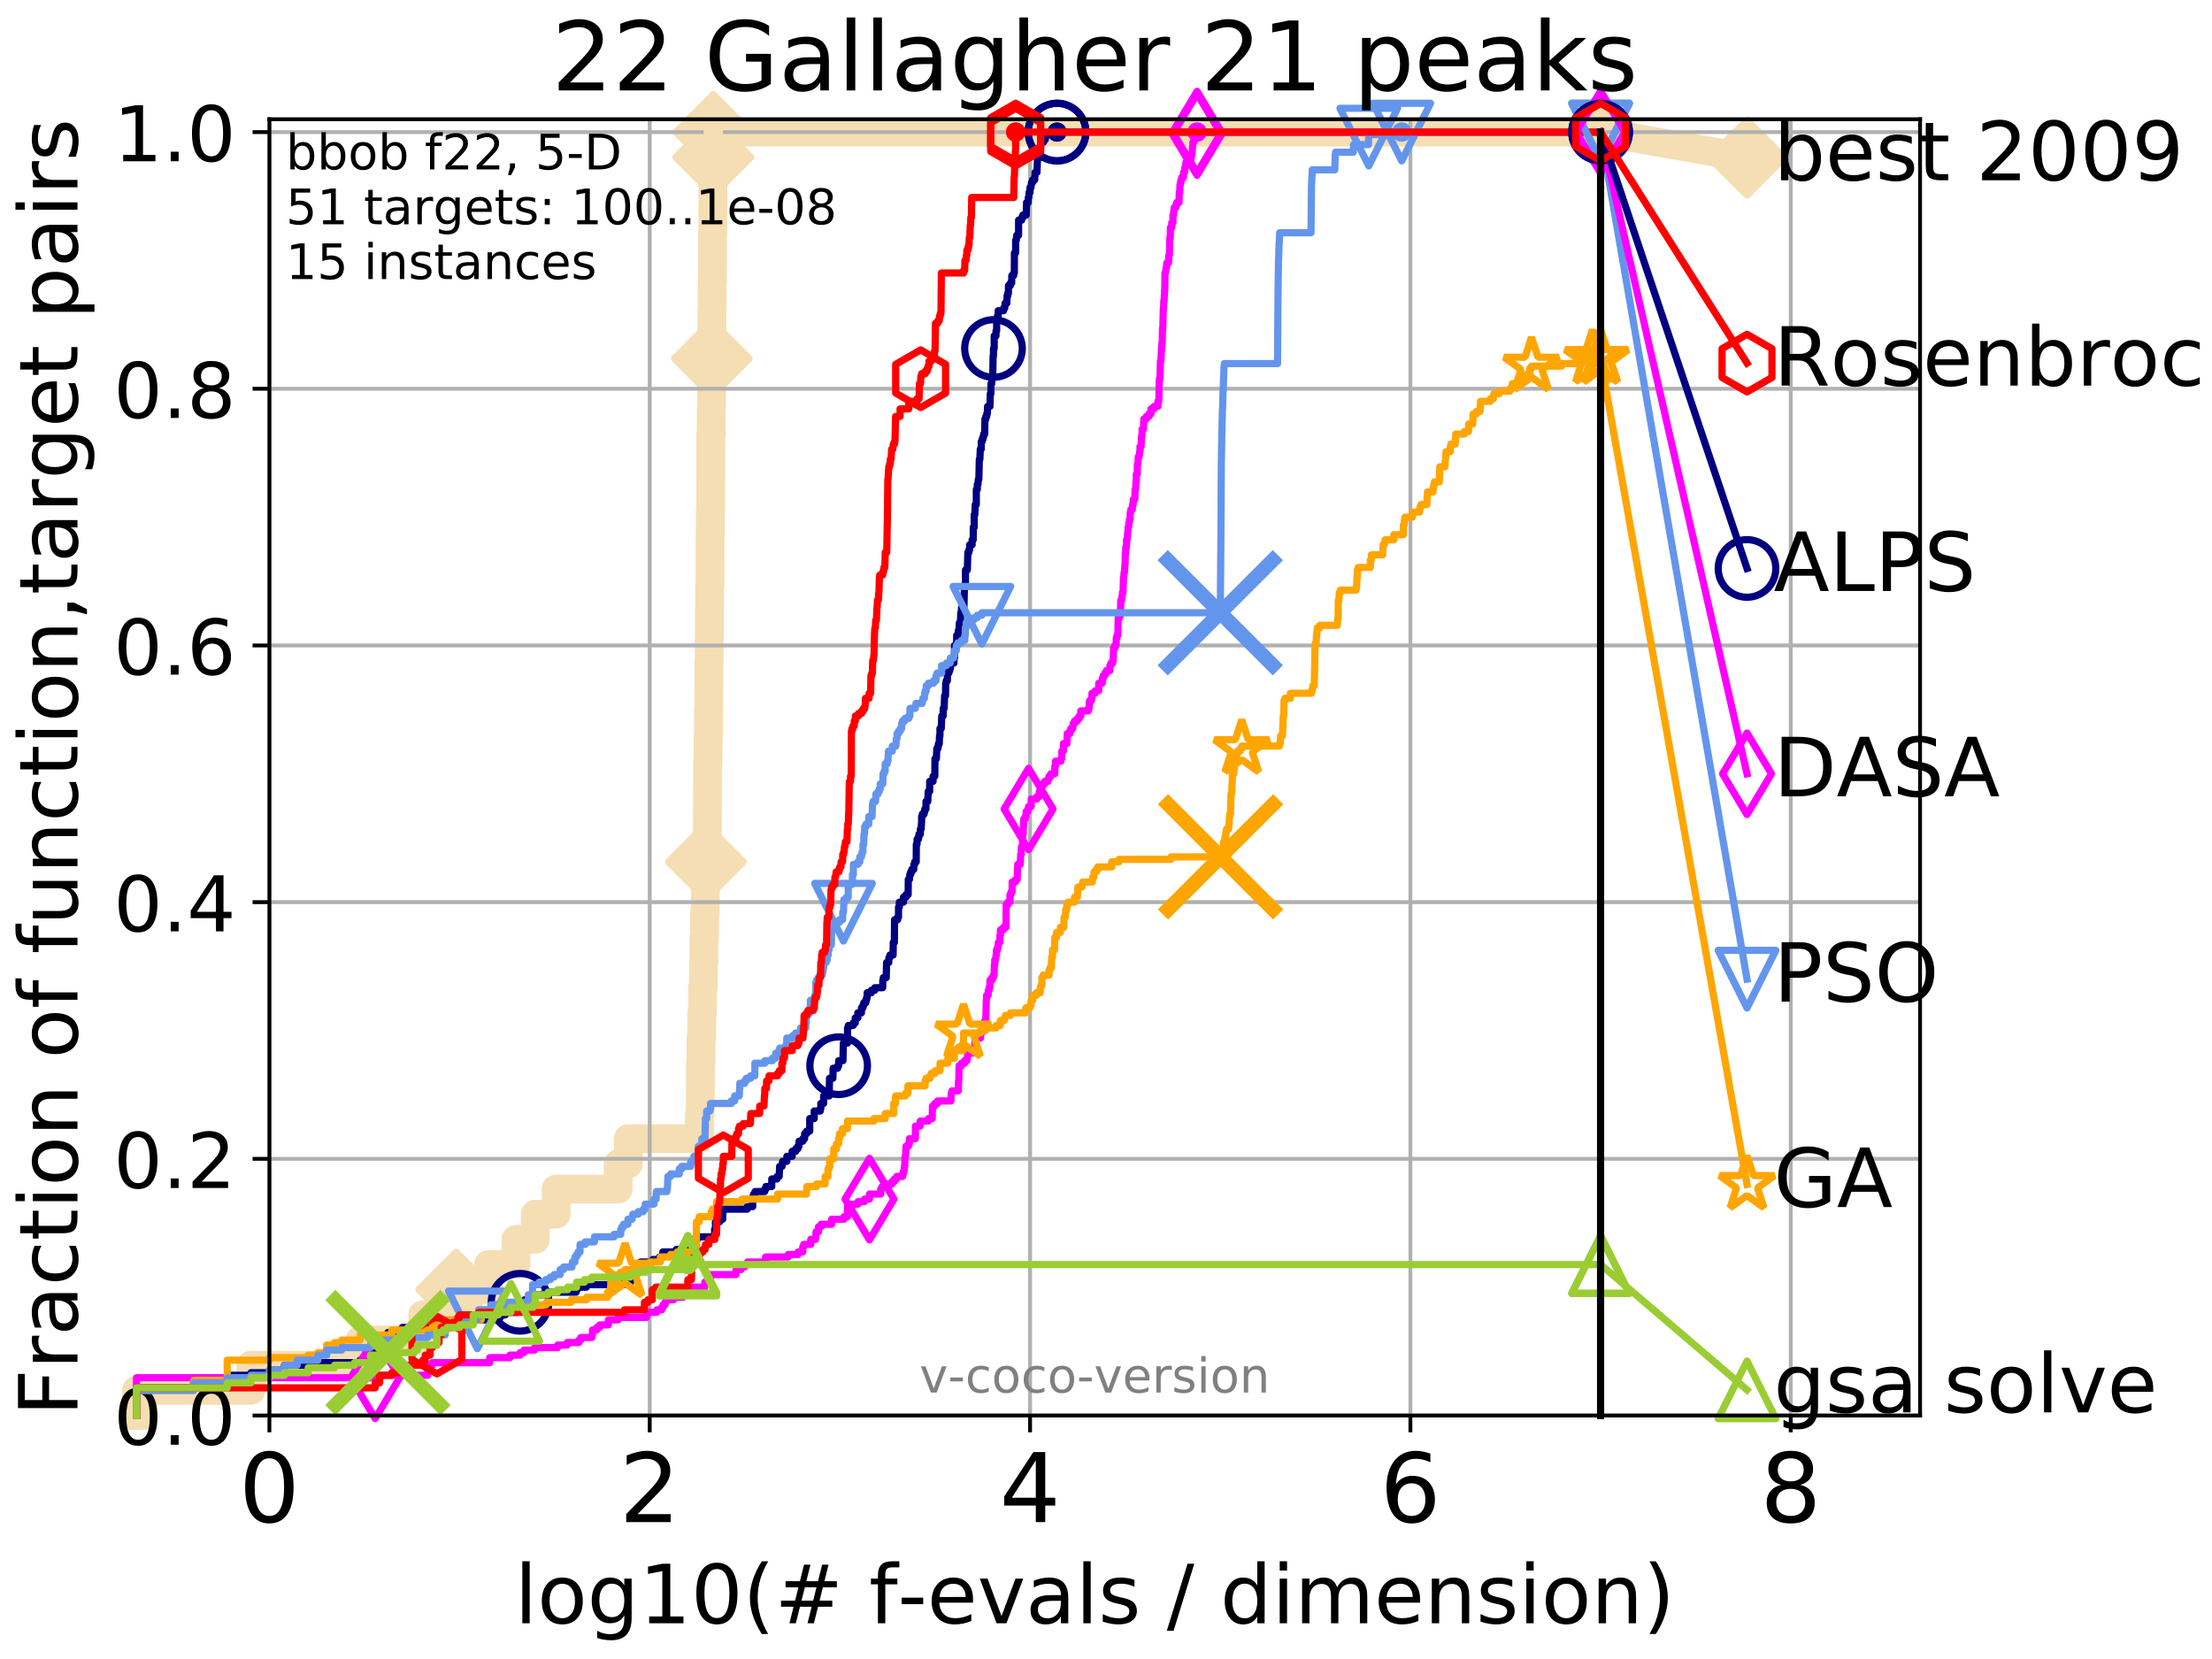 <?xml version="1.0" encoding="utf-8" standalone="no"?>
<!DOCTYPE svg PUBLIC "-//W3C//DTD SVG 1.1//EN"
  "http://www.w3.org/Graphics/SVG/1.1/DTD/svg11.dtd">
<!-- Created with matplotlib (http://matplotlib.org/) -->
<svg height="345.6pt" version="1.1" viewBox="0 0 460.8 345.6" width="460.8pt" xmlns="http://www.w3.org/2000/svg" xmlns:xlink="http://www.w3.org/1999/xlink">
 <defs>
  <style type="text/css">
*{stroke-linecap:butt;stroke-linejoin:round;}
  </style>
 </defs>
 <g id="figure_1">
  <g id="patch_1">
   <path d="M 0 345.6 
L 460.8 345.6 
L 460.8 0 
L 0 0 
z
" style="fill:#ffffff;"/>
  </g>
  <g id="axes_1">
   <g id="patch_2">
    <path d="M 56.12 294.88 
L 399.984 294.88 
L 399.984 24.84 
L 56.12 24.84 
z
" style="fill:#ffffff;"/>
   </g>
   <g id="line2d_1">
    <path d="M 28.43 294.88 
L 28.43 289.638 
L 52.281 289.638 
L 52.281 284.395 
L 75.021 284.395 
L 75.021 279.153 
L 88.057 279.153 
L 88.057 273.91 
L 95.033 273.91 
L 95.033 268.668 
L 101.769 268.668 
L 101.769 263.425 
L 107.488 263.425 
L 107.488 258.183 
L 111.5 258.183 
L 111.5 252.94 
L 115.855 252.94 
L 115.855 247.698 
L 128.767 247.698 
L 128.767 242.455 
L 130.899 242.455 
L 130.899 237.213 
L 145.711 237.213 
L 145.711 231.97 
L 145.88 231.97 
L 145.88 226.728 
L 145.917 226.728 
L 145.917 221.485 
L 146.028 221.485 
L 146.028 216.243 
L 146.176 216.243 
L 146.176 211 
L 146.34 211 
L 146.34 205.758 
L 146.539 205.758 
L 146.539 200.515 
L 146.628 200.515 
L 146.628 195.273 
L 146.771 195.273 
L 146.771 190.03 
L 146.929 190.03 
L 146.929 184.788 
L 146.982 184.788 
L 146.982 179.546 
L 147.052 179.546 
L 147.052 174.303 
L 147.363 174.303 
L 147.363 169.061 
L 147.38 169.061 
L 147.38 163.818 
L 147.414 163.818 
L 147.414 158.576 
L 147.516 158.576 
L 147.516 153.333 
L 147.584 153.333 
L 147.584 148.091 
L 147.651 148.091 
L 147.651 142.848 
L 147.685 142.848 
L 147.685 137.606 
L 147.735 137.606 
L 147.735 132.363 
L 147.785 132.363 
L 147.785 127.121 
L 147.802 127.121 
L 147.802 121.878 
L 147.902 121.878 
L 147.902 116.636 
L 147.919 116.636 
L 147.919 111.393 
L 147.952 111.393 
L 147.952 106.151 
L 148.051 106.151 
L 148.051 100.908 
L 148.067 100.908 
L 148.067 90.423 
L 148.165 90.423 
L 148.165 85.181 
L 148.214 85.181 
L 148.214 79.938 
L 148.247 79.938 
L 148.247 74.696 
L 148.279 74.696 
L 148.279 69.453 
L 148.312 69.453 
L 148.312 64.211 
L 148.36 64.211 
L 148.36 58.969 
L 148.409 58.969 
L 148.409 53.726 
L 148.425 53.726 
L 148.425 48.484 
L 148.489 48.484 
L 148.489 43.241 
L 148.521 43.241 
L 148.521 37.999 
L 148.537 37.999 
L 148.537 32.756 
L 148.601 32.756 
L 148.601 27.514 
L 333.43 27.514 
" style="fill:none;stroke:#f5deb3;stroke-linecap:square;stroke-width:6;"/>
   </g>
   <g id="line2d_2">
    <defs>
     <path d="M -0 7.778 
L 7.778 0 
L 0 -7.778 
L -7.778 -0 
z
" id="m97f27ce9f8" style="stroke:#f5deb3;stroke-linejoin:miter;stroke-width:1.5;"/>
    </defs>
    <g>
     <use style="fill:#f5deb3;stroke:#f5deb3;stroke-linejoin:miter;stroke-width:1.5;" x="95.033" xlink:href="#m97f27ce9f8" y="268.668"/>
     <use style="fill:#f5deb3;stroke:#f5deb3;stroke-linejoin:miter;stroke-width:1.5;" x="147.052" xlink:href="#m97f27ce9f8" y="179.546"/>
     <use style="fill:#f5deb3;stroke:#f5deb3;stroke-linejoin:miter;stroke-width:1.5;" x="148.279" xlink:href="#m97f27ce9f8" y="74.696"/>
     <use style="fill:#f5deb3;stroke:#f5deb3;stroke-linejoin:miter;stroke-width:1.5;" x="148.601" xlink:href="#m97f27ce9f8" y="32.756"/>
     <use style="fill:#f5deb3;stroke:#f5deb3;stroke-linejoin:miter;stroke-width:1.5;" x="148.601" xlink:href="#m97f27ce9f8" y="27.514"/>
     <use style="fill:#f5deb3;stroke:#f5deb3;stroke-linejoin:miter;stroke-width:1.5;" x="333.43" xlink:href="#m97f27ce9f8" y="27.514"/>
    </g>
   </g>
   <g id="line2d_3">
    <path style="fill:none;stroke:#f5deb3;stroke-linecap:square;stroke-width:6;"/>
    <g/>
   </g>
   <g id="line2d_4">
    <path d="M 333.43 27.514 
L 363.934 32.861 
" style="fill:none;stroke:#f5deb3;stroke-linecap:square;stroke-width:6;"/>
    <g>
     <use style="fill:#f5deb3;stroke:#f5deb3;stroke-linejoin:miter;stroke-width:1.5;" x="333.43" xlink:href="#m97f27ce9f8" y="27.514"/>
     <use style="fill:#f5deb3;stroke:#f5deb3;stroke-linejoin:miter;stroke-width:1.5;" x="363.934" xlink:href="#m97f27ce9f8" y="32.861"/>
    </g>
   </g>
   <g id="matplotlib.axis_1">
    <g id="xtick_1">
     <g id="line2d_5">
      <path clip-path="url(#pdcf15b5031)" d="M 56.12 294.88 
L 56.12 24.84 
" style="fill:none;stroke:#b0b0b0;stroke-linecap:square;stroke-width:0.8;"/>
     </g>
     <g id="line2d_6">
      <defs>
       <path d="M 0 0 
L 0 3.5 
" id="mddc7b388a0" style="stroke:#000000;stroke-width:0.8;"/>
      </defs>
      <g>
       <use style="stroke:#000000;stroke-width:0.8;" x="56.12" xlink:href="#mddc7b388a0" y="294.88"/>
      </g>
     </g>
     <g id="text_1">
      <!-- 0 -->
      <defs>
       <path d="M 31.781 66.406 
Q 24.172 66.406 20.328 58.906 
Q 16.5 51.422 16.5 36.375 
Q 16.5 21.391 20.328 13.891 
Q 24.172 6.391 31.781 6.391 
Q 39.453 6.391 43.281 13.891 
Q 47.125 21.391 47.125 36.375 
Q 47.125 51.422 43.281 58.906 
Q 39.453 66.406 31.781 66.406 
z
M 31.781 74.219 
Q 44.047 74.219 50.516 64.516 
Q 56.984 54.828 56.984 36.375 
Q 56.984 17.969 50.516 8.266 
Q 44.047 -1.422 31.781 -1.422 
Q 19.531 -1.422 13.062 8.266 
Q 6.594 17.969 6.594 36.375 
Q 6.594 54.828 13.062 64.516 
Q 19.531 74.219 31.781 74.219 
z
" id="DejaVuSans-30"/>
      </defs>
      <g transform="translate(49.758 317.077)scale(0.2 -0.2)">
       <use xlink:href="#DejaVuSans-30"/>
      </g>
     </g>
    </g>
    <g id="xtick_2">
     <g id="line2d_7">
      <path clip-path="url(#pdcf15b5031)" d="M 135.351 294.88 
L 135.351 24.84 
" style="fill:none;stroke:#b0b0b0;stroke-linecap:square;stroke-width:0.8;"/>
     </g>
     <g id="line2d_8">
      <g>
       <use style="stroke:#000000;stroke-width:0.8;" x="135.351" xlink:href="#mddc7b388a0" y="294.88"/>
      </g>
     </g>
     <g id="text_2">
      <!-- 2 -->
      <defs>
       <path d="M 19.188 8.297 
L 53.609 8.297 
L 53.609 0 
L 7.328 0 
L 7.328 8.297 
Q 12.938 14.109 22.625 23.891 
Q 32.328 33.688 34.812 36.531 
Q 39.547 41.844 41.422 45.531 
Q 43.312 49.219 43.312 52.781 
Q 43.312 58.594 39.234 62.25 
Q 35.156 65.922 28.609 65.922 
Q 23.969 65.922 18.812 64.312 
Q 13.672 62.703 7.812 59.422 
L 7.812 69.391 
Q 13.766 71.781 18.938 73 
Q 24.125 74.219 28.422 74.219 
Q 39.75 74.219 46.484 68.547 
Q 53.219 62.891 53.219 53.422 
Q 53.219 48.922 51.531 44.891 
Q 49.859 40.875 45.406 35.406 
Q 44.188 33.984 37.641 27.219 
Q 31.109 20.453 19.188 8.297 
z
" id="DejaVuSans-32"/>
      </defs>
      <g transform="translate(128.989 317.077)scale(0.2 -0.2)">
       <use xlink:href="#DejaVuSans-32"/>
      </g>
     </g>
    </g>
    <g id="xtick_3">
     <g id="line2d_9">
      <path clip-path="url(#pdcf15b5031)" d="M 214.583 294.88 
L 214.583 24.84 
" style="fill:none;stroke:#b0b0b0;stroke-linecap:square;stroke-width:0.8;"/>
     </g>
     <g id="line2d_10">
      <g>
       <use style="stroke:#000000;stroke-width:0.8;" x="214.583" xlink:href="#mddc7b388a0" y="294.88"/>
      </g>
     </g>
     <g id="text_3">
      <!-- 4 -->
      <defs>
       <path d="M 37.797 64.312 
L 12.891 25.391 
L 37.797 25.391 
z
M 35.203 72.906 
L 47.609 72.906 
L 47.609 25.391 
L 58.016 25.391 
L 58.016 17.188 
L 47.609 17.188 
L 47.609 0 
L 37.797 0 
L 37.797 17.188 
L 4.891 17.188 
L 4.891 26.703 
z
" id="DejaVuSans-34"/>
      </defs>
      <g transform="translate(208.22 317.077)scale(0.2 -0.2)">
       <use xlink:href="#DejaVuSans-34"/>
      </g>
     </g>
    </g>
    <g id="xtick_4">
     <g id="line2d_11">
      <path clip-path="url(#pdcf15b5031)" d="M 293.814 294.88 
L 293.814 24.84 
" style="fill:none;stroke:#b0b0b0;stroke-linecap:square;stroke-width:0.8;"/>
     </g>
     <g id="line2d_12">
      <g>
       <use style="stroke:#000000;stroke-width:0.8;" x="293.814" xlink:href="#mddc7b388a0" y="294.88"/>
      </g>
     </g>
     <g id="text_4">
      <!-- 6 -->
      <defs>
       <path d="M 33.016 40.375 
Q 26.375 40.375 22.484 35.828 
Q 18.609 31.297 18.609 23.391 
Q 18.609 15.531 22.484 10.953 
Q 26.375 6.391 33.016 6.391 
Q 39.656 6.391 43.531 10.953 
Q 47.406 15.531 47.406 23.391 
Q 47.406 31.297 43.531 35.828 
Q 39.656 40.375 33.016 40.375 
z
M 52.594 71.297 
L 52.594 62.312 
Q 48.875 64.062 45.094 64.984 
Q 41.312 65.922 37.594 65.922 
Q 27.828 65.922 22.672 59.328 
Q 17.531 52.734 16.797 39.406 
Q 19.672 43.656 24.016 45.922 
Q 28.375 48.188 33.594 48.188 
Q 44.578 48.188 50.953 41.516 
Q 57.328 34.859 57.328 23.391 
Q 57.328 12.156 50.688 5.359 
Q 44.047 -1.422 33.016 -1.422 
Q 20.359 -1.422 13.672 8.266 
Q 6.984 17.969 6.984 36.375 
Q 6.984 53.656 15.188 63.938 
Q 23.391 74.219 37.203 74.219 
Q 40.922 74.219 44.703 73.484 
Q 48.484 72.75 52.594 71.297 
z
" id="DejaVuSans-36"/>
      </defs>
      <g transform="translate(287.452 317.077)scale(0.2 -0.2)">
       <use xlink:href="#DejaVuSans-36"/>
      </g>
     </g>
    </g>
    <g id="xtick_5">
     <g id="line2d_13">
      <path clip-path="url(#pdcf15b5031)" d="M 373.045 294.88 
L 373.045 24.84 
" style="fill:none;stroke:#b0b0b0;stroke-linecap:square;stroke-width:0.8;"/>
     </g>
     <g id="line2d_14">
      <g>
       <use style="stroke:#000000;stroke-width:0.8;" x="373.045" xlink:href="#mddc7b388a0" y="294.88"/>
      </g>
     </g>
     <g id="text_5">
      <!-- 8 -->
      <defs>
       <path d="M 31.781 34.625 
Q 24.75 34.625 20.719 30.859 
Q 16.703 27.094 16.703 20.516 
Q 16.703 13.922 20.719 10.156 
Q 24.75 6.391 31.781 6.391 
Q 38.812 6.391 42.859 10.172 
Q 46.922 13.969 46.922 20.516 
Q 46.922 27.094 42.891 30.859 
Q 38.875 34.625 31.781 34.625 
z
M 21.922 38.812 
Q 15.578 40.375 12.031 44.719 
Q 8.5 49.078 8.5 55.328 
Q 8.5 64.062 14.719 69.141 
Q 20.953 74.219 31.781 74.219 
Q 42.672 74.219 48.875 69.141 
Q 55.078 64.062 55.078 55.328 
Q 55.078 49.078 51.531 44.719 
Q 48 40.375 41.703 38.812 
Q 48.828 37.156 52.797 32.312 
Q 56.781 27.484 56.781 20.516 
Q 56.781 9.906 50.312 4.234 
Q 43.844 -1.422 31.781 -1.422 
Q 19.734 -1.422 13.25 4.234 
Q 6.781 9.906 6.781 20.516 
Q 6.781 27.484 10.781 32.312 
Q 14.797 37.156 21.922 38.812 
z
M 18.312 54.391 
Q 18.312 48.734 21.844 45.562 
Q 25.391 42.391 31.781 42.391 
Q 38.141 42.391 41.719 45.562 
Q 45.312 48.734 45.312 54.391 
Q 45.312 60.062 41.719 63.234 
Q 38.141 66.406 31.781 66.406 
Q 25.391 66.406 21.844 63.234 
Q 18.312 60.062 18.312 54.391 
z
" id="DejaVuSans-38"/>
      </defs>
      <g transform="translate(366.683 317.077)scale(0.2 -0.2)">
       <use xlink:href="#DejaVuSans-38"/>
      </g>
     </g>
    </g>
    <g id="text_6">
     <!-- log10(# f-evals / dimension) -->
     <defs>
      <path d="M 9.422 75.984 
L 18.406 75.984 
L 18.406 0 
L 9.422 0 
z
" id="DejaVuSans-6c"/>
      <path d="M 30.609 48.391 
Q 23.391 48.391 19.188 42.75 
Q 14.984 37.109 14.984 27.297 
Q 14.984 17.484 19.156 11.844 
Q 23.344 6.203 30.609 6.203 
Q 37.797 6.203 41.984 11.859 
Q 46.188 17.531 46.188 27.297 
Q 46.188 37.016 41.984 42.703 
Q 37.797 48.391 30.609 48.391 
z
M 30.609 56 
Q 42.328 56 49.016 48.375 
Q 55.719 40.766 55.719 27.297 
Q 55.719 13.875 49.016 6.219 
Q 42.328 -1.422 30.609 -1.422 
Q 18.844 -1.422 12.172 6.219 
Q 5.516 13.875 5.516 27.297 
Q 5.516 40.766 12.172 48.375 
Q 18.844 56 30.609 56 
z
" id="DejaVuSans-6f"/>
      <path d="M 45.406 27.984 
Q 45.406 37.75 41.375 43.109 
Q 37.359 48.484 30.078 48.484 
Q 22.859 48.484 18.828 43.109 
Q 14.797 37.75 14.797 27.984 
Q 14.797 18.266 18.828 12.891 
Q 22.859 7.516 30.078 7.516 
Q 37.359 7.516 41.375 12.891 
Q 45.406 18.266 45.406 27.984 
z
M 54.391 6.781 
Q 54.391 -7.172 48.188 -13.984 
Q 42 -20.797 29.203 -20.797 
Q 24.469 -20.797 20.266 -20.094 
Q 16.062 -19.391 12.109 -17.922 
L 12.109 -9.188 
Q 16.062 -11.328 19.922 -12.344 
Q 23.781 -13.375 27.781 -13.375 
Q 36.625 -13.375 41.016 -8.766 
Q 45.406 -4.156 45.406 5.172 
L 45.406 9.625 
Q 42.625 4.781 38.281 2.391 
Q 33.938 0 27.875 0 
Q 17.828 0 11.672 7.656 
Q 5.516 15.328 5.516 27.984 
Q 5.516 40.672 11.672 48.328 
Q 17.828 56 27.875 56 
Q 33.938 56 38.281 53.609 
Q 42.625 51.219 45.406 46.391 
L 45.406 54.688 
L 54.391 54.688 
z
" id="DejaVuSans-67"/>
      <path d="M 12.406 8.297 
L 28.516 8.297 
L 28.516 63.922 
L 10.984 60.406 
L 10.984 69.391 
L 28.422 72.906 
L 38.281 72.906 
L 38.281 8.297 
L 54.391 8.297 
L 54.391 0 
L 12.406 0 
z
" id="DejaVuSans-31"/>
      <path d="M 31 75.875 
Q 24.469 64.656 21.281 53.656 
Q 18.109 42.672 18.109 31.391 
Q 18.109 20.125 21.312 9.062 
Q 24.516 -2 31 -13.188 
L 23.188 -13.188 
Q 15.875 -1.703 12.234 9.375 
Q 8.594 20.453 8.594 31.391 
Q 8.594 42.281 12.203 53.312 
Q 15.828 64.359 23.188 75.875 
z
" id="DejaVuSans-28"/>
      <path d="M 51.125 44 
L 36.922 44 
L 32.812 27.688 
L 47.125 27.688 
z
M 43.797 71.781 
L 38.719 51.516 
L 52.984 51.516 
L 58.109 71.781 
L 65.922 71.781 
L 60.891 51.516 
L 76.125 51.516 
L 76.125 44 
L 58.984 44 
L 54.984 27.688 
L 70.516 27.688 
L 70.516 20.219 
L 53.078 20.219 
L 48 0 
L 40.188 0 
L 45.219 20.219 
L 30.906 20.219 
L 25.875 0 
L 18.016 0 
L 23.094 20.219 
L 7.719 20.219 
L 7.719 27.688 
L 24.906 27.688 
L 29 44 
L 13.281 44 
L 13.281 51.516 
L 30.906 51.516 
L 35.891 71.781 
z
" id="DejaVuSans-23"/>
      <path id="DejaVuSans-20"/>
      <path d="M 37.109 75.984 
L 37.109 68.5 
L 28.516 68.5 
Q 23.688 68.5 21.797 66.547 
Q 19.922 64.594 19.922 59.516 
L 19.922 54.688 
L 34.719 54.688 
L 34.719 47.703 
L 19.922 47.703 
L 19.922 0 
L 10.891 0 
L 10.891 47.703 
L 2.297 47.703 
L 2.297 54.688 
L 10.891 54.688 
L 10.891 58.5 
Q 10.891 67.625 15.141 71.797 
Q 19.391 75.984 28.609 75.984 
z
" id="DejaVuSans-66"/>
      <path d="M 4.891 31.391 
L 31.203 31.391 
L 31.203 23.391 
L 4.891 23.391 
z
" id="DejaVuSans-2d"/>
      <path d="M 56.203 29.594 
L 56.203 25.203 
L 14.891 25.203 
Q 15.484 15.922 20.484 11.062 
Q 25.484 6.203 34.422 6.203 
Q 39.594 6.203 44.453 7.469 
Q 49.312 8.734 54.109 11.281 
L 54.109 2.781 
Q 49.266 0.734 44.188 -0.344 
Q 39.109 -1.422 33.891 -1.422 
Q 20.797 -1.422 13.156 6.188 
Q 5.516 13.812 5.516 26.812 
Q 5.516 40.234 12.766 48.109 
Q 20.016 56 32.328 56 
Q 43.359 56 49.781 48.891 
Q 56.203 41.797 56.203 29.594 
z
M 47.219 32.234 
Q 47.125 39.594 43.094 43.984 
Q 39.062 48.391 32.422 48.391 
Q 24.906 48.391 20.391 44.141 
Q 15.875 39.891 15.188 32.172 
z
" id="DejaVuSans-65"/>
      <path d="M 2.984 54.688 
L 12.5 54.688 
L 29.594 8.797 
L 46.688 54.688 
L 56.203 54.688 
L 35.688 0 
L 23.484 0 
z
" id="DejaVuSans-76"/>
      <path d="M 34.281 27.484 
Q 23.391 27.484 19.188 25 
Q 14.984 22.516 14.984 16.5 
Q 14.984 11.719 18.141 8.906 
Q 21.297 6.109 26.703 6.109 
Q 34.188 6.109 38.703 11.406 
Q 43.219 16.703 43.219 25.484 
L 43.219 27.484 
z
M 52.203 31.203 
L 52.203 0 
L 43.219 0 
L 43.219 8.297 
Q 40.141 3.328 35.547 0.953 
Q 30.953 -1.422 24.312 -1.422 
Q 15.922 -1.422 10.953 3.297 
Q 6 8.016 6 15.922 
Q 6 25.141 12.172 29.828 
Q 18.359 34.516 30.609 34.516 
L 43.219 34.516 
L 43.219 35.406 
Q 43.219 41.609 39.141 45 
Q 35.062 48.391 27.688 48.391 
Q 23 48.391 18.547 47.266 
Q 14.109 46.141 10.016 43.891 
L 10.016 52.203 
Q 14.938 54.109 19.578 55.047 
Q 24.219 56 28.609 56 
Q 40.484 56 46.344 49.844 
Q 52.203 43.703 52.203 31.203 
z
" id="DejaVuSans-61"/>
      <path d="M 44.281 53.078 
L 44.281 44.578 
Q 40.484 46.531 36.375 47.5 
Q 32.281 48.484 27.875 48.484 
Q 21.188 48.484 17.844 46.438 
Q 14.5 44.391 14.5 40.281 
Q 14.5 37.156 16.891 35.375 
Q 19.281 33.594 26.516 31.984 
L 29.594 31.297 
Q 39.156 29.25 43.188 25.516 
Q 47.219 21.781 47.219 15.094 
Q 47.219 7.469 41.188 3.016 
Q 35.156 -1.422 24.609 -1.422 
Q 20.219 -1.422 15.453 -0.562 
Q 10.688 0.297 5.422 2 
L 5.422 11.281 
Q 10.406 8.688 15.234 7.391 
Q 20.062 6.109 24.812 6.109 
Q 31.156 6.109 34.562 8.281 
Q 37.984 10.453 37.984 14.406 
Q 37.984 18.062 35.516 20.016 
Q 33.062 21.969 24.703 23.781 
L 21.578 24.516 
Q 13.234 26.266 9.516 29.906 
Q 5.812 33.547 5.812 39.891 
Q 5.812 47.609 11.281 51.797 
Q 16.75 56 26.812 56 
Q 31.781 56 36.172 55.266 
Q 40.578 54.547 44.281 53.078 
z
" id="DejaVuSans-73"/>
      <path d="M 25.391 72.906 
L 33.688 72.906 
L 8.297 -9.281 
L 0 -9.281 
z
" id="DejaVuSans-2f"/>
      <path d="M 45.406 46.391 
L 45.406 75.984 
L 54.391 75.984 
L 54.391 0 
L 45.406 0 
L 45.406 8.203 
Q 42.578 3.328 38.25 0.953 
Q 33.938 -1.422 27.875 -1.422 
Q 17.969 -1.422 11.734 6.484 
Q 5.516 14.406 5.516 27.297 
Q 5.516 40.188 11.734 48.094 
Q 17.969 56 27.875 56 
Q 33.938 56 38.25 53.625 
Q 42.578 51.266 45.406 46.391 
z
M 14.797 27.297 
Q 14.797 17.391 18.875 11.75 
Q 22.953 6.109 30.078 6.109 
Q 37.203 6.109 41.297 11.75 
Q 45.406 17.391 45.406 27.297 
Q 45.406 37.203 41.297 42.844 
Q 37.203 48.484 30.078 48.484 
Q 22.953 48.484 18.875 42.844 
Q 14.797 37.203 14.797 27.297 
z
" id="DejaVuSans-64"/>
      <path d="M 9.422 54.688 
L 18.406 54.688 
L 18.406 0 
L 9.422 0 
z
M 9.422 75.984 
L 18.406 75.984 
L 18.406 64.594 
L 9.422 64.594 
z
" id="DejaVuSans-69"/>
      <path d="M 52 44.188 
Q 55.375 50.25 60.062 53.125 
Q 64.75 56 71.094 56 
Q 79.641 56 84.281 50.016 
Q 88.922 44.047 88.922 33.016 
L 88.922 0 
L 79.891 0 
L 79.891 32.719 
Q 79.891 40.578 77.094 44.375 
Q 74.312 48.188 68.609 48.188 
Q 61.625 48.188 57.562 43.547 
Q 53.516 38.922 53.516 30.906 
L 53.516 0 
L 44.484 0 
L 44.484 32.719 
Q 44.484 40.625 41.703 44.406 
Q 38.922 48.188 33.109 48.188 
Q 26.219 48.188 22.156 43.531 
Q 18.109 38.875 18.109 30.906 
L 18.109 0 
L 9.078 0 
L 9.078 54.688 
L 18.109 54.688 
L 18.109 46.188 
Q 21.188 51.219 25.484 53.609 
Q 29.781 56 35.688 56 
Q 41.656 56 45.828 52.969 
Q 50 49.953 52 44.188 
z
" id="DejaVuSans-6d"/>
      <path d="M 54.891 33.016 
L 54.891 0 
L 45.906 0 
L 45.906 32.719 
Q 45.906 40.484 42.875 44.328 
Q 39.844 48.188 33.797 48.188 
Q 26.516 48.188 22.312 43.547 
Q 18.109 38.922 18.109 30.906 
L 18.109 0 
L 9.078 0 
L 9.078 54.688 
L 18.109 54.688 
L 18.109 46.188 
Q 21.344 51.125 25.703 53.562 
Q 30.078 56 35.797 56 
Q 45.219 56 50.047 50.172 
Q 54.891 44.344 54.891 33.016 
z
" id="DejaVuSans-6e"/>
      <path d="M 8.016 75.875 
L 15.828 75.875 
Q 23.141 64.359 26.781 53.312 
Q 30.422 42.281 30.422 31.391 
Q 30.422 20.453 26.781 9.375 
Q 23.141 -1.703 15.828 -13.188 
L 8.016 -13.188 
Q 14.5 -2 17.703 9.062 
Q 20.906 20.125 20.906 31.391 
Q 20.906 42.672 17.703 53.656 
Q 14.5 64.656 8.016 75.875 
z
" id="DejaVuSans-29"/>
     </defs>
     <g transform="translate(107.211 338.154)scale(0.17 -0.17)">
      <use xlink:href="#DejaVuSans-6c"/>
      <use x="27.783" xlink:href="#DejaVuSans-6f"/>
      <use x="88.965" xlink:href="#DejaVuSans-67"/>
      <use x="152.441" xlink:href="#DejaVuSans-31"/>
      <use x="216.064" xlink:href="#DejaVuSans-30"/>
      <use x="279.688" xlink:href="#DejaVuSans-28"/>
      <use x="318.701" xlink:href="#DejaVuSans-23"/>
      <use x="402.49" xlink:href="#DejaVuSans-20"/>
      <use x="434.277" xlink:href="#DejaVuSans-66"/>
      <use x="469.404" xlink:href="#DejaVuSans-2d"/>
      <use x="505.488" xlink:href="#DejaVuSans-65"/>
      <use x="567.012" xlink:href="#DejaVuSans-76"/>
      <use x="626.191" xlink:href="#DejaVuSans-61"/>
      <use x="687.471" xlink:href="#DejaVuSans-6c"/>
      <use x="715.254" xlink:href="#DejaVuSans-73"/>
      <use x="767.354" xlink:href="#DejaVuSans-20"/>
      <use x="799.141" xlink:href="#DejaVuSans-2f"/>
      <use x="832.832" xlink:href="#DejaVuSans-20"/>
      <use x="864.619" xlink:href="#DejaVuSans-64"/>
      <use x="928.096" xlink:href="#DejaVuSans-69"/>
      <use x="955.879" xlink:href="#DejaVuSans-6d"/>
      <use x="1053.291" xlink:href="#DejaVuSans-65"/>
      <use x="1114.814" xlink:href="#DejaVuSans-6e"/>
      <use x="1178.193" xlink:href="#DejaVuSans-73"/>
      <use x="1230.293" xlink:href="#DejaVuSans-69"/>
      <use x="1258.076" xlink:href="#DejaVuSans-6f"/>
      <use x="1319.258" xlink:href="#DejaVuSans-6e"/>
      <use x="1382.637" xlink:href="#DejaVuSans-29"/>
     </g>
    </g>
   </g>
   <g id="matplotlib.axis_2">
    <g id="ytick_1">
     <g id="line2d_15">
      <path clip-path="url(#pdcf15b5031)" d="M 56.12 294.88 
L 399.984 294.88 
" style="fill:none;stroke:#b0b0b0;stroke-linecap:square;stroke-width:0.8;"/>
     </g>
     <g id="line2d_16">
      <defs>
       <path d="M 0 0 
L -3.5 0 
" id="m1318f8474e" style="stroke:#000000;stroke-width:0.8;"/>
      </defs>
      <g>
       <use style="stroke:#000000;stroke-width:0.8;" x="56.12" xlink:href="#m1318f8474e" y="294.88"/>
      </g>
     </g>
     <g id="text_7">
      <!-- 0.0 -->
      <defs>
       <path d="M 10.688 12.406 
L 21 12.406 
L 21 0 
L 10.688 0 
z
" id="DejaVuSans-2e"/>
      </defs>
      <g transform="translate(23.675 300.959)scale(0.16 -0.16)">
       <use xlink:href="#DejaVuSans-30"/>
       <use x="63.623" xlink:href="#DejaVuSans-2e"/>
       <use x="95.41" xlink:href="#DejaVuSans-30"/>
      </g>
     </g>
    </g>
    <g id="ytick_2">
     <g id="line2d_17">
      <path clip-path="url(#pdcf15b5031)" d="M 56.12 241.407 
L 399.984 241.407 
" style="fill:none;stroke:#b0b0b0;stroke-linecap:square;stroke-width:0.8;"/>
     </g>
     <g id="line2d_18">
      <g>
       <use style="stroke:#000000;stroke-width:0.8;" x="56.12" xlink:href="#m1318f8474e" y="241.407"/>
      </g>
     </g>
     <g id="text_8">
      <!-- 0.2 -->
      <g transform="translate(23.675 247.485)scale(0.16 -0.16)">
       <use xlink:href="#DejaVuSans-30"/>
       <use x="63.623" xlink:href="#DejaVuSans-2e"/>
       <use x="95.41" xlink:href="#DejaVuSans-32"/>
      </g>
     </g>
    </g>
    <g id="ytick_3">
     <g id="line2d_19">
      <path clip-path="url(#pdcf15b5031)" d="M 56.12 187.933 
L 399.984 187.933 
" style="fill:none;stroke:#b0b0b0;stroke-linecap:square;stroke-width:0.8;"/>
     </g>
     <g id="line2d_20">
      <g>
       <use style="stroke:#000000;stroke-width:0.8;" x="56.12" xlink:href="#m1318f8474e" y="187.933"/>
      </g>
     </g>
     <g id="text_9">
      <!-- 0.4 -->
      <g transform="translate(23.675 194.012)scale(0.16 -0.16)">
       <use xlink:href="#DejaVuSans-30"/>
       <use x="63.623" xlink:href="#DejaVuSans-2e"/>
       <use x="95.41" xlink:href="#DejaVuSans-34"/>
      </g>
     </g>
    </g>
    <g id="ytick_4">
     <g id="line2d_21">
      <path clip-path="url(#pdcf15b5031)" d="M 56.12 134.46 
L 399.984 134.46 
" style="fill:none;stroke:#b0b0b0;stroke-linecap:square;stroke-width:0.8;"/>
     </g>
     <g id="line2d_22">
      <g>
       <use style="stroke:#000000;stroke-width:0.8;" x="56.12" xlink:href="#m1318f8474e" y="134.46"/>
      </g>
     </g>
     <g id="text_10">
      <!-- 0.6 -->
      <g transform="translate(23.675 140.539)scale(0.16 -0.16)">
       <use xlink:href="#DejaVuSans-30"/>
       <use x="63.623" xlink:href="#DejaVuSans-2e"/>
       <use x="95.41" xlink:href="#DejaVuSans-36"/>
      </g>
     </g>
    </g>
    <g id="ytick_5">
     <g id="line2d_23">
      <path clip-path="url(#pdcf15b5031)" d="M 56.12 80.987 
L 399.984 80.987 
" style="fill:none;stroke:#b0b0b0;stroke-linecap:square;stroke-width:0.8;"/>
     </g>
     <g id="line2d_24">
      <g>
       <use style="stroke:#000000;stroke-width:0.8;" x="56.12" xlink:href="#m1318f8474e" y="80.987"/>
      </g>
     </g>
     <g id="text_11">
      <!-- 0.8 -->
      <g transform="translate(23.675 87.066)scale(0.16 -0.16)">
       <use xlink:href="#DejaVuSans-30"/>
       <use x="63.623" xlink:href="#DejaVuSans-2e"/>
       <use x="95.41" xlink:href="#DejaVuSans-38"/>
      </g>
     </g>
    </g>
    <g id="ytick_6">
     <g id="line2d_25">
      <path clip-path="url(#pdcf15b5031)" d="M 56.12 27.514 
L 399.984 27.514 
" style="fill:none;stroke:#b0b0b0;stroke-linecap:square;stroke-width:0.8;"/>
     </g>
     <g id="line2d_26">
      <g>
       <use style="stroke:#000000;stroke-width:0.8;" x="56.12" xlink:href="#m1318f8474e" y="27.514"/>
      </g>
     </g>
     <g id="text_12">
      <!-- 1.0 -->
      <g transform="translate(23.675 33.592)scale(0.16 -0.16)">
       <use xlink:href="#DejaVuSans-31"/>
       <use x="63.623" xlink:href="#DejaVuSans-2e"/>
       <use x="95.41" xlink:href="#DejaVuSans-30"/>
      </g>
     </g>
    </g>
    <g id="text_13">
     <!-- Fraction of function,target pairs -->
     <defs>
      <path d="M 9.812 72.906 
L 51.703 72.906 
L 51.703 64.594 
L 19.672 64.594 
L 19.672 43.109 
L 48.578 43.109 
L 48.578 34.812 
L 19.672 34.812 
L 19.672 0 
L 9.812 0 
z
" id="DejaVuSans-46"/>
      <path d="M 41.109 46.297 
Q 39.594 47.172 37.812 47.578 
Q 36.031 48 33.891 48 
Q 26.266 48 22.188 43.047 
Q 18.109 38.094 18.109 28.812 
L 18.109 0 
L 9.078 0 
L 9.078 54.688 
L 18.109 54.688 
L 18.109 46.188 
Q 20.953 51.172 25.484 53.578 
Q 30.031 56 36.531 56 
Q 37.453 56 38.578 55.875 
Q 39.703 55.766 41.062 55.516 
z
" id="DejaVuSans-72"/>
      <path d="M 48.781 52.594 
L 48.781 44.188 
Q 44.969 46.297 41.141 47.344 
Q 37.312 48.391 33.406 48.391 
Q 24.656 48.391 19.812 42.844 
Q 14.984 37.312 14.984 27.297 
Q 14.984 17.281 19.812 11.734 
Q 24.656 6.203 33.406 6.203 
Q 37.312 6.203 41.141 7.25 
Q 44.969 8.297 48.781 10.406 
L 48.781 2.094 
Q 45.016 0.344 40.984 -0.531 
Q 36.969 -1.422 32.422 -1.422 
Q 20.062 -1.422 12.781 6.344 
Q 5.516 14.109 5.516 27.297 
Q 5.516 40.672 12.859 48.328 
Q 20.219 56 33.016 56 
Q 37.156 56 41.109 55.141 
Q 45.062 54.297 48.781 52.594 
z
" id="DejaVuSans-63"/>
      <path d="M 18.312 70.219 
L 18.312 54.688 
L 36.812 54.688 
L 36.812 47.703 
L 18.312 47.703 
L 18.312 18.016 
Q 18.312 11.328 20.141 9.422 
Q 21.969 7.516 27.594 7.516 
L 36.812 7.516 
L 36.812 0 
L 27.594 0 
Q 17.188 0 13.234 3.875 
Q 9.281 7.766 9.281 18.016 
L 9.281 47.703 
L 2.688 47.703 
L 2.688 54.688 
L 9.281 54.688 
L 9.281 70.219 
z
" id="DejaVuSans-74"/>
      <path d="M 8.5 21.578 
L 8.5 54.688 
L 17.484 54.688 
L 17.484 21.922 
Q 17.484 14.156 20.5 10.266 
Q 23.531 6.391 29.594 6.391 
Q 36.859 6.391 41.078 11.031 
Q 45.312 15.672 45.312 23.688 
L 45.312 54.688 
L 54.297 54.688 
L 54.297 0 
L 45.312 0 
L 45.312 8.406 
Q 42.047 3.422 37.719 1 
Q 33.406 -1.422 27.688 -1.422 
Q 18.266 -1.422 13.375 4.438 
Q 8.5 10.297 8.5 21.578 
z
M 31.109 56 
z
" id="DejaVuSans-75"/>
      <path d="M 11.719 12.406 
L 22.016 12.406 
L 22.016 4 
L 14.016 -11.625 
L 7.719 -11.625 
L 11.719 4 
z
" id="DejaVuSans-2c"/>
      <path d="M 18.109 8.203 
L 18.109 -20.797 
L 9.078 -20.797 
L 9.078 54.688 
L 18.109 54.688 
L 18.109 46.391 
Q 20.953 51.266 25.266 53.625 
Q 29.594 56 35.594 56 
Q 45.562 56 51.781 48.094 
Q 58.016 40.188 58.016 27.297 
Q 58.016 14.406 51.781 6.484 
Q 45.562 -1.422 35.594 -1.422 
Q 29.594 -1.422 25.266 0.953 
Q 20.953 3.328 18.109 8.203 
z
M 48.688 27.297 
Q 48.688 37.203 44.609 42.844 
Q 40.531 48.484 33.406 48.484 
Q 26.266 48.484 22.188 42.844 
Q 18.109 37.203 18.109 27.297 
Q 18.109 17.391 22.188 11.75 
Q 26.266 6.109 33.406 6.109 
Q 40.531 6.109 44.609 11.75 
Q 48.688 17.391 48.688 27.297 
z
" id="DejaVuSans-70"/>
     </defs>
     <g transform="translate(16.14 294.999)rotate(-90)scale(0.17 -0.17)">
      <use xlink:href="#DejaVuSans-46"/>
      <use x="57.41" xlink:href="#DejaVuSans-72"/>
      <use x="98.523" xlink:href="#DejaVuSans-61"/>
      <use x="159.803" xlink:href="#DejaVuSans-63"/>
      <use x="214.783" xlink:href="#DejaVuSans-74"/>
      <use x="253.992" xlink:href="#DejaVuSans-69"/>
      <use x="281.775" xlink:href="#DejaVuSans-6f"/>
      <use x="342.957" xlink:href="#DejaVuSans-6e"/>
      <use x="406.336" xlink:href="#DejaVuSans-20"/>
      <use x="438.123" xlink:href="#DejaVuSans-6f"/>
      <use x="499.305" xlink:href="#DejaVuSans-66"/>
      <use x="534.51" xlink:href="#DejaVuSans-20"/>
      <use x="566.297" xlink:href="#DejaVuSans-66"/>
      <use x="601.502" xlink:href="#DejaVuSans-75"/>
      <use x="664.881" xlink:href="#DejaVuSans-6e"/>
      <use x="728.26" xlink:href="#DejaVuSans-63"/>
      <use x="783.24" xlink:href="#DejaVuSans-74"/>
      <use x="822.449" xlink:href="#DejaVuSans-69"/>
      <use x="850.232" xlink:href="#DejaVuSans-6f"/>
      <use x="911.414" xlink:href="#DejaVuSans-6e"/>
      <use x="974.793" xlink:href="#DejaVuSans-2c"/>
      <use x="1006.58" xlink:href="#DejaVuSans-74"/>
      <use x="1045.789" xlink:href="#DejaVuSans-61"/>
      <use x="1107.068" xlink:href="#DejaVuSans-72"/>
      <use x="1148.166" xlink:href="#DejaVuSans-67"/>
      <use x="1211.643" xlink:href="#DejaVuSans-65"/>
      <use x="1273.166" xlink:href="#DejaVuSans-74"/>
      <use x="1312.375" xlink:href="#DejaVuSans-20"/>
      <use x="1344.162" xlink:href="#DejaVuSans-70"/>
      <use x="1407.639" xlink:href="#DejaVuSans-61"/>
      <use x="1468.918" xlink:href="#DejaVuSans-69"/>
      <use x="1496.701" xlink:href="#DejaVuSans-72"/>
      <use x="1537.814" xlink:href="#DejaVuSans-73"/>
     </g>
    </g>
   </g>
   <g id="line2d_27">
    <defs>
     <path d="M 0 1.5 
C 0.398 1.5 0.779 1.342 1.061 1.061 
C 1.342 0.779 1.5 0.398 1.5 0 
C 1.5 -0.398 1.342 -0.779 1.061 -1.061 
C 0.779 -1.342 0.398 -1.5 0 -1.5 
C -0.398 -1.5 -0.779 -1.342 -1.061 -1.061 
C -1.342 -0.779 -1.5 -0.398 -1.5 0 
C -1.5 0.398 -1.342 0.779 -1.061 1.061 
C -0.779 1.342 -0.398 1.5 0 1.5 
z
" id="m315820ab03" style="stroke:#f5deb3;"/>
    </defs>
    <g>
     <use style="fill:#f5deb3;stroke:#f5deb3;" x="148.601" xlink:href="#m315820ab03" y="27.514"/>
     <use style="fill:#f5deb3;stroke:#f5deb3;" x="148.601" xlink:href="#m315820ab03" y="27.514"/>
    </g>
   </g>
   <g id="line2d_28">
    <defs>
     <path d="M 0 1.5 
C 0.398 1.5 0.779 1.342 1.061 1.061 
C 1.342 0.779 1.5 0.398 1.5 0 
C 1.5 -0.398 1.342 -0.779 1.061 -1.061 
C 0.779 -1.342 0.398 -1.5 0 -1.5 
C -0.398 -1.5 -0.779 -1.342 -1.061 -1.061 
C -1.342 -0.779 -1.5 -0.398 -1.5 0 
C -1.5 0.398 -1.342 0.779 -1.061 1.061 
C -0.779 1.342 -0.398 1.5 0 1.5 
z
" id="ma532dfb177" style="stroke:#000080;"/>
    </defs>
    <g>
     <use style="fill:#000080;stroke:#000080;" x="220.203" xlink:href="#ma532dfb177" y="27.514"/>
     <use style="fill:#000080;stroke:#000080;" x="220.203" xlink:href="#ma532dfb177" y="27.514"/>
    </g>
   </g>
   <g id="line2d_29">
    <path d="M 28.43 294.88 
L 28.43 289.113 
L 40.355 289.113 
L 40.355 287.016 
L 47.331 287.016 
L 47.331 286.492 
L 52.281 286.492 
L 52.281 285.968 
L 56.12 285.968 
L 56.12 285.444 
L 59.257 285.444 
L 59.257 284.395 
L 64.206 284.395 
L 64.206 283.871 
L 75.021 283.871 
L 75.021 283.347 
L 77.175 283.347 
L 77.175 281.774 
L 79.971 281.774 
L 79.971 281.25 
L 80.81 281.25 
L 80.81 277.58 
L 83.81 277.58 
L 83.81 276.531 
L 86.947 276.531 
L 86.947 276.007 
L 90.084 276.007 
L 90.084 275.483 
L 96.738 275.483 
L 96.738 274.959 
L 103.822 274.959 
L 103.822 274.434 
L 104.247 274.434 
L 104.247 273.91 
L 105.265 273.91 
L 105.265 273.386 
L 107.661 273.386 
L 107.661 271.813 
L 108.336 271.813 
L 108.336 271.289 
L 109.301 271.289 
L 109.301 270.765 
L 111.082 270.765 
L 111.082 269.716 
L 113.45 269.716 
L 113.45 269.192 
L 120.012 269.192 
L 120.012 268.668 
L 120.261 268.668 
L 120.261 268.143 
L 122.14 268.143 
L 122.14 267.619 
L 130.031 267.619 
L 130.031 267.095 
L 131.383 267.095 
L 131.383 264.998 
L 132.146 264.998 
L 132.146 264.474 
L 132.555 264.474 
L 132.555 263.949 
L 133.462 263.949 
L 133.462 262.901 
L 135.993 262.901 
L 135.993 262.377 
L 137.393 262.377 
L 137.393 261.852 
L 138.082 261.852 
L 138.082 260.804 
L 140.893 260.804 
L 140.893 260.28 
L 142.6 260.28 
L 142.6 259.755 
L 143.545 259.755 
L 143.545 258.707 
L 144.379 258.707 
L 144.379 258.183 
L 145.272 258.183 
L 145.272 257.658 
L 148.854 257.658 
L 148.87 256.086 
L 149.041 256.086 
L 149.041 254.513 
L 149.949 254.513 
L 149.949 253.989 
L 150.556 253.989 
L 150.556 252.416 
L 150.712 252.416 
L 150.712 251.892 
L 155.662 251.892 
L 155.662 251.367 
L 156.796 251.367 
L 156.796 249.27 
L 157.013 249.27 
L 157.013 248.746 
L 157.294 248.746 
L 157.294 248.222 
L 159.305 248.222 
L 159.305 247.698 
L 159.551 247.698 
L 159.551 247.173 
L 160.772 247.173 
L 160.772 245.601 
L 161.867 245.601 
L 161.867 245.076 
L 162.318 245.076 
L 162.411 242.979 
L 162.931 242.979 
L 163.035 241.931 
L 163.92 241.931 
L 163.92 240.882 
L 165.022 240.882 
L 165.022 239.834 
L 165.76 239.834 
L 165.76 239.31 
L 166.207 239.31 
L 166.207 238.785 
L 166.451 238.785 
L 166.451 237.737 
L 167.246 237.737 
L 167.246 237.213 
L 167.614 237.213 
L 167.614 236.164 
L 168.041 236.164 
L 168.041 235.64 
L 168.682 235.64 
L 168.682 233.019 
L 169.614 233.019 
L 169.614 231.446 
L 170.872 231.446 
L 170.872 230.922 
L 170.994 230.922 
L 170.994 229.873 
L 171.578 229.873 
L 171.578 228.301 
L 172.729 228.301 
L 172.803 224.631 
L 173.506 224.631 
L 173.566 222.534 
L 174.503 222.534 
L 174.503 222.01 
L 174.71 222.01 
L 174.71 220.961 
L 175.599 220.961 
L 175.685 217.291 
L 176.56 217.291 
L 176.56 214.146 
L 176.731 214.146 
L 176.731 213.622 
L 177.739 213.622 
L 177.739 213.097 
L 178.164 213.097 
L 178.164 212.049 
L 178.698 212.049 
L 178.698 211 
L 179.454 211 
L 179.454 209.952 
L 179.762 209.952 
L 179.762 209.428 
L 179.941 209.428 
L 179.941 208.903 
L 180.348 208.903 
L 180.348 208.379 
L 180.513 208.379 
L 180.513 207.855 
L 180.645 207.855 
L 180.645 206.806 
L 181.52 206.806 
L 181.52 206.282 
L 182.232 206.282 
L 182.232 205.758 
L 183.88 205.758 
L 183.907 204.185 
L 184.011 204.185 
L 184.011 203.661 
L 184.617 203.661 
L 184.689 200.515 
L 185.145 200.515 
L 185.179 199.467 
L 185.394 199.467 
L 185.394 198.943 
L 186.055 198.943 
L 186.082 196.321 
L 186.317 196.321 
L 186.354 191.603 
L 186.989 191.603 
L 186.989 191.079 
L 187.172 191.079 
L 187.177 188.982 
L 187.349 188.982 
L 187.349 187.933 
L 188.204 187.933 
L 188.204 186.885 
L 188.739 186.885 
L 188.739 186.361 
L 189.182 186.361 
L 189.215 183.215 
L 189.449 183.215 
L 189.538 182.167 
L 189.701 182.167 
L 189.701 181.642 
L 189.939 181.642 
L 189.939 181.118 
L 190.35 181.118 
L 190.393 180.07 
L 190.549 180.07 
L 190.549 179.546 
L 190.861 179.546 
L 190.889 175.876 
L 191.036 175.876 
L 191.045 174.827 
L 191.327 174.827 
L 191.327 174.303 
L 191.441 174.303 
L 191.441 173.779 
L 191.725 173.779 
L 191.725 172.73 
L 191.879 172.73 
L 191.987 171.158 
L 191.992 171.158 
L 191.992 170.109 
L 192.14 170.109 
L 192.14 169.585 
L 192.514 169.585 
L 192.514 169.061 
L 192.659 169.061 
L 192.659 168.536 
L 192.893 168.536 
L 192.896 166.964 
L 193.271 166.964 
L 193.37 164.867 
L 193.668 164.867 
L 193.668 162.77 
L 194.376 162.77 
L 194.378 161.721 
L 194.74 161.721 
L 194.773 158.051 
L 195.066 158.051 
L 195.149 155.954 
L 195.383 155.954 
L 195.383 155.43 
L 195.496 155.43 
L 195.496 154.906 
L 195.669 154.906 
L 195.707 153.333 
L 195.81 153.333 
L 195.81 151.76 
L 196.08 151.76 
L 196.187 149.139 
L 196.481 149.139 
L 196.481 147.566 
L 196.689 147.566 
L 196.773 144.945 
L 196.968 144.945 
L 197.004 142.324 
L 197.111 142.324 
L 197.111 141.8 
L 197.356 141.8 
L 197.368 140.227 
L 197.658 140.227 
L 197.658 139.703 
L 197.867 139.703 
L 197.867 139.178 
L 197.994 139.178 
L 198.001 138.13 
L 198.725 138.13 
L 198.735 137.081 
L 198.846 137.081 
L 198.846 134.46 
L 199.278 134.46 
L 199.293 132.363 
L 199.575 132.363 
L 199.657 131.315 
L 199.777 131.315 
L 199.852 129.742 
L 200.074 129.742 
L 200.145 127.645 
L 200.29 127.645 
L 200.29 126.596 
L 200.806 126.596 
L 200.904 122.403 
L 201.117 122.403 
L 201.13 118.733 
L 201.516 118.733 
L 201.62 115.063 
L 201.844 115.063 
L 201.844 114.539 
L 201.989 114.539 
L 201.989 113.49 
L 202.511 113.49 
L 202.511 112.442 
L 202.74 112.442 
L 202.751 109.821 
L 202.947 109.821 
L 202.953 107.199 
L 203.081 107.199 
L 203.165 105.102 
L 203.382 105.102 
L 203.385 101.957 
L 203.591 101.957 
L 203.591 100.908 
L 203.728 100.908 
L 203.804 99.86 
L 203.913 99.86 
L 204.011 95.666 
L 204.13 95.666 
L 204.212 93.569 
L 204.401 93.569 
L 204.416 91.996 
L 204.599 91.996 
L 204.599 91.472 
L 204.791 91.472 
L 204.791 90.948 
L 204.917 90.948 
L 204.917 90.423 
L 205.13 90.423 
L 205.18 87.278 
L 205.373 87.278 
L 205.373 86.754 
L 205.552 86.754 
L 205.552 86.229 
L 205.669 86.229 
L 205.738 84.657 
L 206.23 84.657 
L 206.295 82.035 
L 206.412 82.035 
L 206.438 79.938 
L 206.592 79.938 
L 206.64 78.366 
L 206.808 78.366 
L 206.886 74.172 
L 206.953 74.172 
L 206.962 72.599 
L 207.111 72.599 
L 207.111 69.978 
L 207.484 69.978 
L 207.484 68.929 
L 207.616 68.929 
L 207.624 66.832 
L 207.79 66.832 
L 207.79 65.784 
L 207.937 65.784 
L 207.937 64.735 
L 209.046 64.735 
L 209.046 64.211 
L 209.299 64.211 
L 209.375 63.163 
L 209.75 63.163 
L 209.794 61.59 
L 209.95 61.59 
L 209.95 61.066 
L 210.073 61.066 
L 210.081 59.493 
L 210.477 59.493 
L 210.477 58.969 
L 210.745 58.969 
L 210.78 57.396 
L 211.165 57.396 
L 211.165 56.872 
L 211.302 56.872 
L 211.326 52.678 
L 211.58 52.678 
L 211.58 50.056 
L 211.711 50.056 
L 211.804 49.008 
L 212.193 49.008 
L 212.193 45.862 
L 212.821 45.862 
L 212.821 45.338 
L 213.074 45.338 
L 213.074 44.814 
L 213.771 44.814 
L 213.858 42.193 
L 214.214 42.193 
L 214.214 41.144 
L 214.334 41.144 
L 214.375 40.096 
L 214.573 40.096 
L 214.573 39.047 
L 214.789 39.047 
L 214.877 37.999 
L 215.11 37.999 
L 215.11 37.474 
L 215.54 37.474 
L 215.632 35.902 
L 216.02 35.902 
L 216.126 33.28 
L 216.132 33.28 
L 216.132 32.756 
L 216.726 32.756 
L 216.83 29.611 
L 217.397 29.611 
L 217.397 29.086 
L 217.752 29.086 
L 217.832 28.038 
L 220.203 28.038 
L 220.203 27.514 
L 333.43 27.514 
L 333.43 27.514 
" style="fill:none;stroke:#000080;stroke-linecap:square;stroke-width:1.5;"/>
   </g>
   <g id="line2d_30">
    <defs>
     <path d="M 0 6 
C 1.591 6 3.117 5.368 4.243 4.243 
C 5.368 3.117 6 1.591 6 0 
C 6 -1.591 5.368 -3.117 4.243 -4.243 
C 3.117 -5.368 1.591 -6 0 -6 
C -1.591 -6 -3.117 -5.368 -4.243 -4.243 
C -5.368 -3.117 -6 -1.591 -6 0 
C -6 1.591 -5.368 3.117 -4.243 4.243 
C -3.117 5.368 -1.591 6 0 6 
z
" id="me70030da61" style="stroke:#000080;stroke-width:1.5;"/>
    </defs>
    <g>
     <use style="fill-opacity:0;stroke:#000080;stroke-width:1.5;" x="108.336" xlink:href="#me70030da61" y="271.289"/>
     <use style="fill-opacity:0;stroke:#000080;stroke-width:1.5;" x="174.71" xlink:href="#me70030da61" y="222.01"/>
     <use style="fill-opacity:0;stroke:#000080;stroke-width:1.5;" x="206.962" xlink:href="#me70030da61" y="72.599"/>
     <use style="fill-opacity:0;stroke:#000080;stroke-width:1.5;" x="220.203" xlink:href="#me70030da61" y="27.514"/>
     <use style="fill-opacity:0;stroke:#000080;stroke-width:1.5;" x="220.203" xlink:href="#me70030da61" y="27.514"/>
     <use style="fill-opacity:0;stroke:#000080;stroke-width:1.5;" x="333.43" xlink:href="#me70030da61" y="27.514"/>
    </g>
   </g>
   <g id="line2d_31">
    <path style="fill:none;stroke:#000080;stroke-linecap:square;stroke-width:1.5;"/>
    <g/>
   </g>
   <g id="line2d_32">
    <defs>
     <path d="M 0 1.5 
C 0.398 1.5 0.779 1.342 1.061 1.061 
C 1.342 0.779 1.5 0.398 1.5 0 
C 1.5 -0.398 1.342 -0.779 1.061 -1.061 
C 0.779 -1.342 0.398 -1.5 0 -1.5 
C -0.398 -1.5 -0.779 -1.342 -1.061 -1.061 
C -1.342 -0.779 -1.5 -0.398 -1.5 0 
C -1.5 0.398 -1.342 0.779 -1.061 1.061 
C -0.779 1.342 -0.398 1.5 0 1.5 
z
" id="m9dd015a321" style="stroke:#ff00ff;"/>
    </defs>
    <g>
     <use style="fill:#ff00ff;stroke:#ff00ff;" x="249.37" xlink:href="#m9dd015a321" y="27.514"/>
     <use style="fill:#ff00ff;stroke:#ff00ff;" x="249.37" xlink:href="#m9dd015a321" y="27.514"/>
    </g>
   </g>
   <g id="line2d_33">
    <path d="M 28.43 294.88 
L 28.43 287.016 
L 78.158 287.016 
L 78.158 286.492 
L 89.1 286.492 
L 89.1 284.395 
L 90.084 284.395 
L 90.084 283.871 
L 102.009 283.871 
L 102.009 282.822 
L 106.227 282.822 
L 106.227 282.298 
L 108.336 282.298 
L 108.336 281.774 
L 109.144 281.774 
L 109.144 281.25 
L 111.362 281.25 
L 111.362 280.725 
L 116.172 280.725 
L 116.172 280.201 
L 118.152 280.201 
L 118.152 279.677 
L 120.589 279.677 
L 120.589 279.153 
L 120.99 279.153 
L 120.99 278.628 
L 123.288 278.628 
L 123.288 278.104 
L 123.426 278.104 
L 123.426 277.056 
L 124.298 277.056 
L 124.298 276.531 
L 124.94 276.531 
L 124.94 276.007 
L 126.734 276.007 
L 126.734 274.959 
L 128.767 274.959 
L 128.767 274.434 
L 134.685 274.434 
L 134.756 273.386 
L 136.834 273.386 
L 136.834 272.862 
L 137.845 272.862 
L 137.845 272.337 
L 138.141 272.337 
L 138.141 271.813 
L 138.545 271.813 
L 138.545 271.289 
L 138.716 271.289 
L 138.716 270.765 
L 140.309 270.765 
L 140.309 270.24 
L 142.281 270.24 
L 142.281 269.192 
L 142.51 269.192 
L 142.51 268.668 
L 142.936 268.668 
L 142.936 268.143 
L 146.824 268.143 
L 146.824 267.095 
L 147.618 267.095 
L 147.618 266.571 
L 148.001 266.571 
L 148.001 265.522 
L 153.322 265.522 
L 153.322 264.474 
L 154.39 264.474 
L 154.39 263.949 
L 155.103 263.949 
L 155.103 263.425 
L 155.725 263.425 
L 155.725 262.901 
L 159.475 262.901 
L 159.475 261.852 
L 164.206 261.852 
L 164.206 261.328 
L 166.258 261.328 
L 166.258 260.804 
L 167.219 260.804 
L 167.219 259.755 
L 167.428 259.755 
L 167.428 259.231 
L 168.899 259.231 
L 168.899 258.183 
L 169.912 258.183 
L 169.99 256.61 
L 170.51 256.61 
L 170.51 255.561 
L 171.046 255.561 
L 171.046 255.037 
L 173.25 255.037 
L 173.25 253.989 
L 175.81 253.989 
L 175.81 253.464 
L 176.535 253.464 
L 176.535 251.367 
L 177.526 251.367 
L 177.526 250.843 
L 178.74 250.843 
L 178.74 250.319 
L 180.082 250.319 
L 180.082 249.795 
L 181.13 249.795 
L 181.13 248.746 
L 183.461 248.746 
L 183.461 247.698 
L 183.743 247.698 
L 183.743 247.173 
L 185.129 247.173 
L 185.129 246.649 
L 185.843 246.649 
L 185.843 246.125 
L 186.31 246.125 
L 186.31 245.601 
L 186.803 245.601 
L 186.803 245.076 
L 188.008 245.076 
L 188.008 244.552 
L 188.178 244.552 
L 188.178 244.028 
L 188.34 244.028 
L 188.396 242.979 
L 188.463 242.979 
L 188.54 240.882 
L 188.657 240.882 
L 188.725 238.785 
L 189.246 238.785 
L 189.246 238.261 
L 189.446 238.261 
L 189.446 237.213 
L 190.693 237.213 
L 190.693 234.592 
L 191.685 234.592 
L 191.685 233.543 
L 193.414 233.543 
L 193.414 233.019 
L 194.196 233.019 
L 194.253 230.398 
L 194.705 230.398 
L 194.705 229.873 
L 195.325 229.873 
L 195.325 229.349 
L 198.101 229.349 
L 198.151 227.776 
L 198.288 227.776 
L 198.288 227.252 
L 199.615 227.252 
L 199.679 225.155 
L 199.734 225.155 
L 199.795 222.01 
L 200.309 222.01 
L 200.309 221.485 
L 200.928 221.485 
L 200.928 220.961 
L 201.423 220.961 
L 201.423 220.437 
L 201.541 220.437 
L 201.63 219.388 
L 202.672 219.388 
L 202.672 218.34 
L 203.038 218.34 
L 203.101 216.767 
L 203.182 216.767 
L 203.182 216.243 
L 204.26 216.243 
L 204.26 215.194 
L 204.514 215.194 
L 204.592 213.622 
L 204.917 213.622 
L 204.917 213.097 
L 205.173 213.097 
L 205.173 212.573 
L 205.362 212.573 
L 205.468 208.379 
L 205.494 208.379 
L 205.538 207.331 
L 205.851 207.331 
L 205.882 206.282 
L 206.053 206.282 
L 206.053 205.758 
L 206.207 205.758 
L 206.233 204.185 
L 206.638 204.185 
L 206.638 203.661 
L 206.945 203.661 
L 206.945 203.137 
L 207.092 203.137 
L 207.139 201.04 
L 207.219 201.04 
L 207.219 199.991 
L 207.398 199.991 
L 207.505 198.943 
L 207.577 198.943 
L 207.577 197.894 
L 207.79 197.894 
L 207.79 197.37 
L 207.926 197.37 
L 207.975 196.321 
L 208.281 196.321 
L 208.323 194.749 
L 208.416 194.749 
L 208.418 193.7 
L 209.03 193.7 
L 209.03 193.176 
L 209.559 193.176 
L 209.608 188.458 
L 209.954 188.458 
L 209.954 187.933 
L 210.399 187.933 
L 210.399 186.361 
L 210.604 186.361 
L 210.604 185.836 
L 210.839 185.836 
L 210.852 183.739 
L 211.523 183.739 
L 211.523 183.215 
L 211.901 183.215 
L 211.975 180.594 
L 212.017 180.594 
L 212.017 180.07 
L 212.529 180.07 
L 212.635 177.973 
L 212.76 177.973 
L 212.78 176.4 
L 213 176.4 
L 213.036 173.779 
L 213.149 173.779 
L 213.258 170.633 
L 213.556 170.633 
L 213.556 170.109 
L 213.735 170.109 
L 213.753 169.061 
L 214.116 169.061 
L 214.116 168.536 
L 214.27 168.536 
L 214.27 168.012 
L 214.816 168.012 
L 214.825 166.439 
L 216.016 166.439 
L 216.016 165.915 
L 216.522 165.915 
L 216.528 164.867 
L 216.756 164.867 
L 216.756 163.818 
L 217.209 163.818 
L 217.209 163.294 
L 217.635 163.294 
L 217.635 162.77 
L 218.315 162.77 
L 218.315 162.245 
L 218.536 162.245 
L 218.536 161.721 
L 218.902 161.721 
L 218.902 161.197 
L 219.736 161.197 
L 219.736 159.624 
L 219.871 159.624 
L 219.871 158.576 
L 221.012 158.576 
L 221.012 158.051 
L 221.178 158.051 
L 221.206 156.479 
L 221.527 156.479 
L 221.527 154.906 
L 222.263 154.906 
L 222.33 152.809 
L 222.886 152.809 
L 222.886 152.285 
L 223.076 152.285 
L 223.076 151.76 
L 223.481 151.76 
L 223.551 150.712 
L 223.852 150.712 
L 223.852 150.188 
L 224.438 150.188 
L 224.438 149.663 
L 224.839 149.663 
L 224.839 149.139 
L 225.144 149.139 
L 225.144 148.091 
L 226.709 148.091 
L 226.709 147.566 
L 226.887 147.566 
L 226.96 145.994 
L 227.343 145.994 
L 227.343 145.469 
L 227.473 145.469 
L 227.473 144.421 
L 228.152 144.421 
L 228.152 143.897 
L 228.884 143.897 
L 228.884 142.324 
L 229.623 142.324 
L 229.623 141.275 
L 229.839 141.275 
L 229.839 140.751 
L 230.157 140.751 
L 230.157 140.227 
L 230.479 140.227 
L 230.479 139.703 
L 231.212 139.703 
L 231.212 138.654 
L 231.411 138.654 
L 231.411 138.13 
L 231.787 138.13 
L 231.787 137.606 
L 231.902 137.606 
L 231.977 134.984 
L 232.264 134.984 
L 232.264 134.46 
L 232.498 134.46 
L 232.549 132.887 
L 232.679 132.887 
L 232.679 132.363 
L 232.87 132.363 
L 232.94 128.693 
L 233.216 128.693 
L 233.216 128.169 
L 233.409 128.169 
L 233.486 125.024 
L 233.663 125.024 
L 233.774 123.975 
L 233.807 123.975 
L 233.807 123.451 
L 233.951 123.451 
L 234.039 120.306 
L 234.095 120.306 
L 234.173 119.257 
L 234.242 119.257 
L 234.335 117.684 
L 234.373 117.684 
L 234.435 115.063 
L 234.517 115.063 
L 234.517 114.015 
L 234.664 114.015 
L 234.681 112.442 
L 234.821 112.442 
L 234.926 110.869 
L 234.955 110.869 
L 235.006 109.821 
L 235.119 109.821 
L 235.197 108.772 
L 235.276 108.772 
L 235.276 108.248 
L 235.415 108.248 
L 235.455 106.675 
L 235.577 106.675 
L 235.577 106.151 
L 235.873 106.151 
L 235.929 105.102 
L 236.071 105.102 
L 236.071 104.054 
L 236.402 104.054 
L 236.456 101.957 
L 236.578 101.957 
L 236.644 100.384 
L 236.707 100.384 
L 236.707 98.811 
L 236.915 98.811 
L 236.939 96.714 
L 237.056 96.714 
L 237.119 95.142 
L 237.318 95.142 
L 237.425 94.093 
L 237.474 94.093 
L 237.474 93.045 
L 237.71 93.045 
L 237.794 90.948 
L 237.877 90.948 
L 237.938 89.375 
L 238.217 89.375 
L 238.276 87.278 
L 238.813 87.278 
L 238.813 86.754 
L 239.336 86.754 
L 239.336 86.229 
L 239.759 86.229 
L 239.759 85.181 
L 240.404 85.181 
L 240.404 84.657 
L 241.21 84.657 
L 241.21 83.608 
L 241.401 83.608 
L 241.494 79.414 
L 241.524 79.414 
L 241.524 78.89 
L 241.646 78.89 
L 241.735 75.22 
L 241.849 75.22 
L 241.955 72.599 
L 241.97 72.599 
L 242.04 71.55 
L 242.112 71.55 
L 242.17 68.405 
L 242.237 68.405 
L 242.341 64.211 
L 242.392 64.211 
L 242.443 62.638 
L 242.509 62.638 
L 242.592 60.541 
L 242.647 60.541 
L 242.685 56.872 
L 242.805 56.872 
L 242.906 55.823 
L 242.992 55.823 
L 243.068 54.775 
L 243.419 54.775 
L 243.481 53.202 
L 243.599 53.202 
L 243.699 49.532 
L 243.793 49.532 
L 243.816 47.435 
L 244.102 47.435 
L 244.102 46.387 
L 244.344 46.387 
L 244.344 44.814 
L 244.49 44.814 
L 244.521 43.765 
L 244.62 43.765 
L 244.62 43.241 
L 244.964 43.241 
L 244.964 42.717 
L 245.12 42.717 
L 245.12 42.193 
L 245.604 42.193 
L 245.665 40.096 
L 245.761 40.096 
L 245.8 38.523 
L 245.896 38.523 
L 245.896 37.999 
L 246.016 37.999 
L 246.016 37.474 
L 246.174 37.474 
L 246.174 36.95 
L 246.545 36.95 
L 246.545 35.902 
L 246.773 35.902 
L 246.841 34.853 
L 246.972 34.853 
L 247.052 33.805 
L 247.449 33.805 
L 247.449 33.28 
L 248.043 33.28 
L 248.043 32.756 
L 248.191 32.756 
L 248.191 32.232 
L 248.324 32.232 
L 248.393 30.659 
L 248.456 30.659 
L 248.522 29.611 
L 248.721 29.611 
L 248.721 29.086 
L 249.026 29.086 
L 249.109 28.038 
L 249.37 28.038 
L 249.37 27.514 
L 333.43 27.514 
L 333.43 27.514 
" style="fill:none;stroke:#ff00ff;stroke-linecap:square;stroke-width:1.5;"/>
   </g>
   <g id="line2d_34">
    <defs>
     <path d="M -0 8.485 
L 5.091 0 
L 0 -8.485 
L -5.091 -0 
z
" id="mac820ff586" style="stroke:#ff00ff;stroke-linejoin:miter;stroke-width:1.5;"/>
    </defs>
    <g>
     <use style="fill-opacity:0;stroke:#ff00ff;stroke-linejoin:miter;stroke-width:1.5;" x="78.158" xlink:href="#mac820ff586" y="287.016"/>
     <use style="fill-opacity:0;stroke:#ff00ff;stroke-linejoin:miter;stroke-width:1.5;" x="181.13" xlink:href="#mac820ff586" y="249.795"/>
     <use style="fill-opacity:0;stroke:#ff00ff;stroke-linejoin:miter;stroke-width:1.5;" x="214.27" xlink:href="#mac820ff586" y="168.536"/>
     <use style="fill-opacity:0;stroke:#ff00ff;stroke-linejoin:miter;stroke-width:1.5;" x="249.37" xlink:href="#mac820ff586" y="28.038"/>
     <use style="fill-opacity:0;stroke:#ff00ff;stroke-linejoin:miter;stroke-width:1.5;" x="249.37" xlink:href="#mac820ff586" y="27.514"/>
     <use style="fill-opacity:0;stroke:#ff00ff;stroke-linejoin:miter;stroke-width:1.5;" x="333.43" xlink:href="#mac820ff586" y="27.514"/>
    </g>
   </g>
   <g id="line2d_35">
    <path style="fill:none;stroke:#ff00ff;stroke-linecap:square;stroke-width:1.5;"/>
    <g/>
   </g>
   <g id="line2d_36">
    <defs>
     <path d="M 0 1.5 
C 0.398 1.5 0.779 1.342 1.061 1.061 
C 1.342 0.779 1.5 0.398 1.5 0 
C 1.5 -0.398 1.342 -0.779 1.061 -1.061 
C 0.779 -1.342 0.398 -1.5 0 -1.5 
C -0.398 -1.5 -0.779 -1.342 -1.061 -1.061 
C -1.342 -0.779 -1.5 -0.398 -1.5 0 
C -1.5 0.398 -1.342 0.779 -1.061 1.061 
C -0.779 1.342 -0.398 1.5 0 1.5 
z
" id="m601f11e026" style="stroke:#ffa500;"/>
    </defs>
    <g>
     <use style="fill:#ffa500;stroke:#ffa500;" x="331.73" xlink:href="#m601f11e026" y="74.696"/>
     <use style="fill:#ffa500;stroke:#ffa500;" x="331.73" xlink:href="#m601f11e026" y="74.696"/>
    </g>
   </g>
   <g id="line2d_37">
    <path d="M 28.43 294.88 
L 28.43 289.638 
L 40.355 289.638 
L 40.355 287.541 
L 47.331 287.541 
L 47.331 283.347 
L 56.12 283.347 
L 56.12 282.822 
L 64.206 282.822 
L 64.206 282.298 
L 66.233 282.298 
L 66.233 281.774 
L 68.046 281.774 
L 68.046 280.201 
L 69.685 280.201 
L 69.685 279.677 
L 71.182 279.677 
L 71.182 279.153 
L 75.021 279.153 
L 75.021 278.104 
L 81.611 278.104 
L 81.611 277.056 
L 90.084 277.056 
L 90.084 276.007 
L 92.736 276.007 
L 92.736 274.959 
L 100.25 274.959 
L 100.25 272.862 
L 103.386 272.862 
L 103.386 271.813 
L 113.815 271.813 
L 113.815 271.289 
L 118.974 271.289 
L 118.974 270.765 
L 122.214 270.765 
L 122.214 270.24 
L 126.563 270.24 
L 126.563 269.192 
L 127.237 269.192 
L 127.237 267.095 
L 128.716 267.095 
L 128.716 265.522 
L 129.264 265.522 
L 129.264 264.998 
L 130.217 264.998 
L 130.217 264.474 
L 135.386 264.474 
L 135.386 262.901 
L 137.575 262.901 
L 137.575 261.852 
L 139.706 261.852 
L 139.706 261.328 
L 141.091 261.328 
L 141.091 260.804 
L 144.277 260.804 
L 144.277 259.755 
L 145.077 259.755 
L 145.077 254.513 
L 145.673 254.513 
L 145.673 253.464 
L 148.165 253.464 
L 148.165 252.416 
L 148.376 252.416 
L 148.376 251.892 
L 149.273 251.892 
L 149.273 250.319 
L 154.571 250.319 
L 154.571 249.795 
L 161.984 249.795 
L 161.984 248.746 
L 168.015 248.746 
L 168.082 247.173 
L 170.095 247.173 
L 170.095 246.649 
L 171.885 246.649 
L 171.885 245.076 
L 172.472 245.076 
L 172.472 243.504 
L 172.717 243.504 
L 172.717 242.979 
L 172.857 242.979 
L 172.857 241.407 
L 173.681 241.407 
L 173.681 239.31 
L 174.25 239.31 
L 174.25 238.261 
L 174.693 238.261 
L 174.693 237.213 
L 174.884 237.213 
L 174.884 236.164 
L 175.502 236.164 
L 175.502 235.116 
L 176.55 235.116 
L 176.55 233.543 
L 182.071 233.543 
L 182.071 233.019 
L 184.415 233.019 
L 184.415 231.97 
L 186.174 231.97 
L 186.174 229.873 
L 186.569 229.873 
L 186.569 228.301 
L 188.62 228.301 
L 188.62 227.776 
L 189.129 227.776 
L 189.129 226.204 
L 192.722 226.204 
L 192.722 225.155 
L 192.893 225.155 
L 192.893 224.631 
L 193.723 224.631 
L 193.723 224.107 
L 194.016 224.107 
L 194.016 223.582 
L 194.801 223.582 
L 194.801 223.058 
L 195.825 223.058 
L 195.825 221.485 
L 197.454 221.485 
L 197.454 220.437 
L 198.809 220.437 
L 198.809 218.864 
L 200.662 218.864 
L 200.712 215.194 
L 204.251 215.194 
L 204.251 214.67 
L 205.297 214.67 
L 205.297 214.146 
L 207.514 214.146 
L 207.514 213.622 
L 208.392 213.622 
L 208.392 212.573 
L 209.211 212.573 
L 209.211 212.049 
L 209.447 212.049 
L 209.447 211.525 
L 210.484 211.525 
L 210.484 211 
L 213.693 211 
L 213.697 209.952 
L 214.544 209.952 
L 214.544 209.428 
L 214.787 209.428 
L 214.787 208.379 
L 215.128 208.379 
L 215.128 207.331 
L 215.886 207.331 
L 215.886 206.806 
L 216.695 206.806 
L 216.695 205.758 
L 216.842 205.758 
L 216.842 205.234 
L 217.05 205.234 
L 217.05 203.661 
L 217.303 203.661 
L 217.303 203.137 
L 218.528 203.137 
L 218.528 202.088 
L 218.744 202.088 
L 218.744 201.564 
L 219.016 201.564 
L 219.073 199.467 
L 219.245 199.467 
L 219.245 197.894 
L 219.691 197.894 
L 219.735 195.273 
L 220.098 195.273 
L 220.102 194.224 
L 220.912 194.224 
L 220.912 193.176 
L 221.613 193.176 
L 221.665 191.079 
L 221.922 191.079 
L 222.01 189.506 
L 222.23 189.506 
L 222.23 188.458 
L 222.492 188.458 
L 222.492 187.933 
L 223.844 187.933 
L 223.844 186.885 
L 224.438 186.885 
L 224.546 184.788 
L 225.403 184.788 
L 225.403 184.264 
L 225.537 184.264 
L 225.537 183.739 
L 227.538 183.739 
L 227.628 182.691 
L 227.904 182.691 
L 227.904 181.642 
L 228.343 181.642 
L 228.343 181.118 
L 228.691 181.118 
L 228.691 180.594 
L 231.606 180.594 
L 231.606 179.546 
L 233.103 179.546 
L 233.103 179.021 
L 243.936 179.021 
L 243.936 178.497 
L 254.301 178.497 
L 254.301 177.973 
L 254.429 177.973 
L 254.429 177.449 
L 254.657 177.449 
L 254.657 176.924 
L 254.837 176.924 
L 254.893 175.352 
L 255.186 175.352 
L 255.186 174.303 
L 255.371 174.303 
L 255.378 173.255 
L 255.497 173.255 
L 255.497 172.73 
L 255.901 172.73 
L 255.901 172.206 
L 256.026 172.206 
L 256.106 170.109 
L 256.169 170.109 
L 256.169 169.585 
L 256.325 169.585 
L 256.434 165.915 
L 256.44 165.915 
L 256.44 165.391 
L 256.583 165.391 
L 256.68 162.77 
L 256.714 162.77 
L 256.725 161.197 
L 257.006 161.197 
L 257.085 160.148 
L 257.136 160.148 
L 257.217 158.576 
L 257.512 158.576 
L 257.587 157.003 
L 257.778 157.003 
L 257.778 156.479 
L 258.354 156.479 
L 258.354 155.954 
L 258.681 155.954 
L 258.681 155.43 
L 266.51 155.43 
L 266.51 154.906 
L 266.689 154.906 
L 266.759 153.333 
L 267.139 153.333 
L 267.238 151.236 
L 267.274 151.236 
L 267.315 149.139 
L 267.439 149.139 
L 267.483 145.994 
L 267.661 145.994 
L 267.661 145.469 
L 268.809 145.469 
L 268.809 144.421 
L 273.182 144.421 
L 273.182 143.897 
L 273.382 143.897 
L 273.483 142.848 
L 273.777 142.848 
L 273.885 138.13 
L 273.905 138.13 
L 273.924 134.46 
L 274.041 134.46 
L 274.041 133.936 
L 274.181 133.936 
L 274.247 132.363 
L 274.322 132.363 
L 274.398 130.79 
L 274.957 130.79 
L 274.957 130.266 
L 278.599 130.266 
L 278.689 128.693 
L 278.755 128.693 
L 278.787 125.024 
L 278.934 125.024 
L 279.003 123.451 
L 279.237 123.451 
L 279.237 122.927 
L 282.469 122.927 
L 282.469 122.403 
L 282.614 122.403 
L 282.67 120.306 
L 282.764 120.306 
L 282.764 118.733 
L 282.938 118.733 
L 282.938 118.209 
L 285.458 118.209 
L 285.478 116.636 
L 285.69 116.636 
L 285.69 115.587 
L 288.027 115.587 
L 288.114 113.49 
L 288.396 113.49 
L 288.396 112.966 
L 288.538 112.966 
L 288.538 112.442 
L 290.367 112.442 
L 290.372 111.393 
L 292.358 111.393 
L 292.363 109.296 
L 292.525 109.296 
L 292.578 108.248 
L 292.69 108.248 
L 292.69 107.724 
L 294.245 107.724 
L 294.245 106.675 
L 295.735 106.675 
L 295.802 105.627 
L 296.032 105.627 
L 296.032 105.102 
L 297.237 105.102 
L 297.298 103.53 
L 297.362 103.53 
L 297.362 102.481 
L 298.55 102.481 
L 298.577 101.433 
L 298.673 101.433 
L 298.673 100.908 
L 298.829 100.908 
L 298.829 100.384 
L 299.839 100.384 
L 299.928 97.239 
L 301.016 97.239 
L 301.102 95.666 
L 301.134 95.666 
L 301.235 94.093 
L 302.116 94.093 
L 302.133 93.045 
L 302.228 93.045 
L 302.228 92.52 
L 303.151 92.52 
L 303.256 90.423 
L 305.05 90.423 
L 305.05 89.899 
L 305.927 89.899 
L 305.94 88.326 
L 306.809 88.326 
L 306.87 86.229 
L 307.569 86.229 
L 307.569 85.705 
L 308.317 85.705 
L 308.416 83.608 
L 310.453 83.608 
L 310.453 83.084 
L 311.071 83.084 
L 311.071 82.56 
L 311.183 82.56 
L 311.183 82.035 
L 312.329 82.035 
L 312.329 81.511 
L 314.498 81.511 
L 314.498 80.987 
L 315.009 80.987 
L 315.039 79.938 
L 315.989 79.938 
L 315.989 79.414 
L 317.368 79.414 
L 317.42 78.366 
L 318.219 78.366 
L 318.219 77.841 
L 318.662 77.841 
L 318.662 76.793 
L 319.042 76.793 
L 319.042 76.269 
L 325.331 76.269 
L 325.331 75.744 
L 328.353 75.744 
L 328.353 75.22 
L 331.73 75.22 
L 331.73 74.696 
L 333.43 74.696 
L 333.43 74.696 
" style="fill:none;stroke:#ffa500;stroke-linecap:square;stroke-width:1.5;"/>
   </g>
   <g id="line2d_38">
    <defs>
     <path d="M 0 -6 
L -1.347 -1.854 
L -5.706 -1.854 
L -2.18 0.708 
L -3.527 4.854 
L -0 2.292 
L 3.527 4.854 
L 2.18 0.708 
L 5.706 -1.854 
L 1.347 -1.854 
z
" id="me6f7657f22" style="stroke:#ffa500;stroke-linejoin:bevel;stroke-width:1.5;"/>
    </defs>
    <g>
     <use style="fill-opacity:0;stroke:#ffa500;stroke-linejoin:bevel;stroke-width:1.5;" x="130.217" xlink:href="#me6f7657f22" y="264.998"/>
     <use style="fill-opacity:0;stroke:#ffa500;stroke-linejoin:bevel;stroke-width:1.5;" x="200.712" xlink:href="#me6f7657f22" y="215.194"/>
     <use style="fill-opacity:0;stroke:#ffa500;stroke-linejoin:bevel;stroke-width:1.5;" x="258.681" xlink:href="#me6f7657f22" y="155.954"/>
     <use style="fill-opacity:0;stroke:#ffa500;stroke-linejoin:bevel;stroke-width:1.5;" x="319.042" xlink:href="#me6f7657f22" y="76.269"/>
     <use style="fill-opacity:0;stroke:#ffa500;stroke-linejoin:bevel;stroke-width:1.5;" x="331.73" xlink:href="#me6f7657f22" y="74.696"/>
     <use style="fill-opacity:0;stroke:#ffa500;stroke-linejoin:bevel;stroke-width:1.5;" x="333.43" xlink:href="#me6f7657f22" y="74.696"/>
    </g>
   </g>
   <g id="line2d_39">
    <path style="fill:none;stroke:#ffa500;stroke-linecap:square;stroke-width:1.5;"/>
    <g/>
   </g>
   <g id="line2d_40">
    <path clip-path="url(#pdcf15b5031)" d="M 254.271 178.497 
" style="fill:none;stroke:#ffa500;stroke-linecap:square;stroke-width:1.5;"/>
    <defs>
     <path d="M -12 12 
L 12 -12 
M -12 -12 
L 12 12 
" id="m62ef45e285" style="stroke:#ffa500;stroke-width:3;"/>
    </defs>
    <g clip-path="url(#pdcf15b5031)">
     <use style="fill:#ffa500;stroke:#ffa500;stroke-width:3;" x="254.271" xlink:href="#m62ef45e285" y="178.497"/>
    </g>
   </g>
   <g id="line2d_41">
    <defs>
     <path d="M 0 1.5 
C 0.398 1.5 0.779 1.342 1.061 1.061 
C 1.342 0.779 1.5 0.398 1.5 0 
C 1.5 -0.398 1.342 -0.779 1.061 -1.061 
C 0.779 -1.342 0.398 -1.5 0 -1.5 
C -0.398 -1.5 -0.779 -1.342 -1.061 -1.061 
C -1.342 -0.779 -1.5 -0.398 -1.5 0 
C -1.5 0.398 -1.342 0.779 -1.061 1.061 
C -0.779 1.342 -0.398 1.5 0 1.5 
z
" id="m05eb4edbfd" style="stroke:#6495ed;"/>
    </defs>
    <g>
     <use style="fill:#6495ed;stroke:#6495ed;" x="292.005" xlink:href="#m05eb4edbfd" y="27.514"/>
     <use style="fill:#6495ed;stroke:#6495ed;" x="292.005" xlink:href="#m05eb4edbfd" y="27.514"/>
    </g>
   </g>
   <g id="line2d_42">
    <path d="M 28.43 294.88 
L 28.43 289.638 
L 40.355 289.638 
L 40.355 288.065 
L 47.331 288.065 
L 47.331 287.016 
L 52.281 287.016 
L 52.281 286.492 
L 56.12 286.492 
L 56.12 285.444 
L 59.257 285.444 
L 59.257 284.395 
L 61.909 284.395 
L 61.909 283.347 
L 66.233 283.347 
L 66.233 282.298 
L 68.046 282.298 
L 68.046 281.25 
L 71.182 281.25 
L 71.182 280.725 
L 77.175 280.725 
L 77.175 280.201 
L 79.089 280.201 
L 79.089 279.153 
L 83.108 279.153 
L 83.108 278.628 
L 89.1 278.628 
L 89.1 278.104 
L 92.736 278.104 
L 92.736 276.531 
L 95.388 276.531 
L 95.388 274.959 
L 99.437 274.959 
L 99.437 274.434 
L 99.712 274.434 
L 99.712 272.862 
L 102.247 272.862 
L 102.247 271.813 
L 105.265 271.813 
L 105.265 271.289 
L 110.066 271.289 
L 110.066 269.716 
L 110.941 269.716 
L 110.941 267.619 
L 112.307 267.619 
L 112.307 267.095 
L 113.694 267.095 
L 113.694 266.571 
L 114.637 266.571 
L 114.637 266.046 
L 115.422 266.046 
L 115.422 265.522 
L 116.689 265.522 
L 116.689 264.474 
L 117.387 264.474 
L 117.387 263.949 
L 119.151 263.949 
L 119.239 262.901 
L 119.758 262.901 
L 119.758 261.852 
L 120.095 261.852 
L 120.095 261.328 
L 120.426 261.328 
L 120.426 260.804 
L 120.831 260.804 
L 120.831 259.231 
L 121.916 259.231 
L 121.916 258.707 
L 123.834 258.707 
L 123.834 257.658 
L 127.94 257.658 
L 127.94 257.134 
L 129.313 257.134 
L 129.313 256.086 
L 129.555 256.086 
L 129.555 255.561 
L 129.89 255.561 
L 129.89 255.037 
L 130.81 255.037 
L 130.81 253.989 
L 131.683 253.989 
L 131.683 253.464 
L 131.811 253.464 
L 131.811 252.94 
L 132.955 252.94 
L 132.955 252.416 
L 133.991 252.416 
L 133.991 251.892 
L 134.396 251.892 
L 134.396 250.843 
L 136.224 250.843 
L 136.224 249.795 
L 136.675 249.795 
L 136.739 248.222 
L 138.913 248.222 
L 138.913 247.698 
L 139.025 247.698 
L 139.135 245.076 
L 139.706 245.076 
L 139.706 244.552 
L 141.505 244.552 
L 141.505 243.504 
L 142.003 243.504 
L 142.003 242.979 
L 143.883 242.979 
L 143.883 241.931 
L 144.541 241.931 
L 144.541 240.882 
L 145.464 240.882 
L 145.464 238.785 
L 146.212 238.785 
L 146.212 237.213 
L 146.859 237.213 
L 146.947 233.019 
L 147.208 233.019 
L 147.208 231.446 
L 147.902 231.446 
L 147.902 230.922 
L 148.018 230.922 
L 148.018 229.873 
L 152.338 229.873 
L 152.338 229.349 
L 153.041 229.349 
L 153.041 228.301 
L 153.999 228.301 
L 154.068 226.728 
L 154.115 226.728 
L 154.115 225.679 
L 155.136 225.679 
L 155.136 225.155 
L 155.46 225.155 
L 155.46 224.631 
L 156.356 224.631 
L 156.356 224.107 
L 157.255 224.107 
L 157.255 221.485 
L 159.339 221.485 
L 159.339 220.961 
L 160.897 220.961 
L 160.897 220.437 
L 161.607 220.437 
L 161.607 219.388 
L 162.239 219.388 
L 162.239 218.864 
L 162.432 218.864 
L 162.432 218.34 
L 163.63 218.34 
L 163.63 217.816 
L 163.887 217.816 
L 163.901 216.243 
L 165.15 216.243 
L 165.15 215.719 
L 165.749 215.719 
L 165.749 215.194 
L 166.781 215.194 
L 166.781 214.146 
L 167.849 214.146 
L 167.849 213.097 
L 167.969 213.097 
L 167.969 211.525 
L 168.347 211.525 
L 168.347 211 
L 168.776 211 
L 168.821 208.379 
L 169.735 208.379 
L 169.735 207.331 
L 169.916 207.331 
L 169.93 204.709 
L 170.114 204.709 
L 170.114 204.185 
L 170.443 204.185 
L 170.443 203.661 
L 170.763 203.661 
L 170.763 203.137 
L 171.261 203.137 
L 171.261 202.612 
L 171.418 202.612 
L 171.515 201.564 
L 171.599 201.564 
L 171.599 200.515 
L 172.078 200.515 
L 172.078 199.991 
L 172.324 199.991 
L 172.324 198.943 
L 172.547 198.943 
L 172.547 197.894 
L 172.717 197.894 
L 172.752 196.846 
L 173.177 196.846 
L 173.272 192.652 
L 173.416 192.652 
L 173.416 192.127 
L 174.881 192.127 
L 174.881 191.603 
L 175.529 191.603 
L 175.559 190.03 
L 175.714 190.03 
L 175.803 187.409 
L 176.332 187.409 
L 176.332 186.885 
L 176.7 186.885 
L 176.716 184.264 
L 177.44 184.264 
L 177.44 183.739 
L 177.574 183.739 
L 177.574 182.167 
L 177.771 182.167 
L 177.771 180.07 
L 178.723 180.07 
L 178.723 179.546 
L 179.117 179.546 
L 179.117 178.497 
L 179.465 178.497 
L 179.465 177.973 
L 179.594 177.973 
L 179.594 177.449 
L 179.767 177.449 
L 179.777 175.876 
L 179.938 175.876 
L 179.969 173.779 
L 180.105 173.779 
L 180.123 172.206 
L 180.398 172.206 
L 180.398 171.682 
L 180.973 171.682 
L 180.973 170.109 
L 181.67 170.109 
L 181.752 167.488 
L 181.858 167.488 
L 181.858 166.964 
L 182.389 166.964 
L 182.469 165.391 
L 182.917 165.391 
L 182.917 164.867 
L 183.173 164.867 
L 183.173 164.342 
L 183.377 164.342 
L 183.377 163.294 
L 183.909 163.294 
L 183.95 161.197 
L 184.173 161.197 
L 184.173 160.673 
L 184.397 160.673 
L 184.397 159.1 
L 184.818 159.1 
L 184.818 158.576 
L 184.967 158.576 
L 185.076 156.479 
L 185.877 156.479 
L 185.877 155.43 
L 186.629 155.43 
L 186.733 153.857 
L 186.868 153.857 
L 186.868 152.809 
L 187.199 152.809 
L 187.199 152.285 
L 187.547 152.285 
L 187.547 151.76 
L 187.825 151.76 
L 187.825 150.712 
L 188.005 150.712 
L 188.005 150.188 
L 188.482 150.188 
L 188.482 149.663 
L 189.299 149.663 
L 189.299 149.139 
L 189.545 149.139 
L 189.561 147.566 
L 190.682 147.566 
L 190.682 147.042 
L 190.815 147.042 
L 190.815 146.518 
L 192.121 146.518 
L 192.121 145.994 
L 192.261 145.994 
L 192.261 145.469 
L 192.563 145.469 
L 192.617 144.421 
L 192.757 144.421 
L 192.757 143.897 
L 192.953 143.897 
L 192.953 142.848 
L 193.415 142.848 
L 193.415 142.324 
L 194.483 142.324 
L 194.483 141.8 
L 194.986 141.8 
L 194.986 140.751 
L 195.203 140.751 
L 195.203 140.227 
L 196.157 140.227 
L 196.157 138.654 
L 197.159 138.654 
L 197.159 138.13 
L 197.94 138.13 
L 197.976 137.081 
L 198.656 137.081 
L 198.656 136.557 
L 198.798 136.557 
L 198.798 135.509 
L 199.224 135.509 
L 199.224 134.46 
L 199.522 134.46 
L 199.522 133.936 
L 200.311 133.936 
L 200.311 133.412 
L 200.971 133.412 
L 201 132.363 
L 201.092 132.363 
L 201.092 130.79 
L 201.255 130.79 
L 201.271 129.742 
L 201.63 129.742 
L 201.63 129.218 
L 202.791 129.218 
L 202.791 128.693 
L 203.578 128.693 
L 203.578 128.169 
L 204.536 128.169 
L 204.536 127.645 
L 254.205 127.645 
L 254.313 115.063 
L 254.318 115.063 
L 254.429 95.666 
L 254.44 95.666 
L 254.545 89.375 
L 254.562 89.375 
L 254.651 85.181 
L 254.698 85.181 
L 254.778 81.511 
L 254.812 81.511 
L 254.901 78.366 
L 254.924 78.366 
L 254.99 76.269 
L 255.064 76.269 
L 255.064 75.744 
L 266.135 75.744 
L 266.245 60.017 
L 266.246 60.017 
L 266.352 53.726 
L 266.376 53.726 
L 266.461 50.581 
L 266.508 50.581 
L 266.572 48.484 
L 273.105 48.484 
L 273.212 38.523 
L 273.218 38.523 
L 273.323 36.426 
L 273.36 36.426 
L 273.36 35.377 
L 278.058 35.377 
L 278.15 32.232 
L 278.212 32.232 
L 278.212 31.708 
L 281.913 31.708 
L 281.98 30.135 
L 285.068 30.135 
L 285.138 28.038 
L 292.005 28.038 
L 292.005 27.514 
L 333.43 27.514 
L 333.43 27.514 
" style="fill:none;stroke:#6495ed;stroke-linecap:square;stroke-width:1.5;"/>
   </g>
   <g id="line2d_43">
    <defs>
     <path d="M -0 6 
L 6 -6 
L -6 -6 
z
" id="m569eb1ef80" style="stroke:#6495ed;stroke-linejoin:miter;stroke-width:1.5;"/>
    </defs>
    <g>
     <use style="fill-opacity:0;stroke:#6495ed;stroke-linejoin:miter;stroke-width:1.5;" x="99.437" xlink:href="#m569eb1ef80" y="274.959"/>
     <use style="fill-opacity:0;stroke:#6495ed;stroke-linejoin:miter;stroke-width:1.5;" x="175.714" xlink:href="#m569eb1ef80" y="190.03"/>
     <use style="fill-opacity:0;stroke:#6495ed;stroke-linejoin:miter;stroke-width:1.5;" x="204.536" xlink:href="#m569eb1ef80" y="128.169"/>
     <use style="fill-opacity:0;stroke:#6495ed;stroke-linejoin:miter;stroke-width:1.5;" x="285.138" xlink:href="#m569eb1ef80" y="28.562"/>
     <use style="fill-opacity:0;stroke:#6495ed;stroke-linejoin:miter;stroke-width:1.5;" x="292.005" xlink:href="#m569eb1ef80" y="27.514"/>
     <use style="fill-opacity:0;stroke:#6495ed;stroke-linejoin:miter;stroke-width:1.5;" x="333.43" xlink:href="#m569eb1ef80" y="27.514"/>
    </g>
   </g>
   <g id="line2d_44">
    <path style="fill:none;stroke:#6495ed;stroke-linecap:square;stroke-width:1.5;"/>
    <g/>
   </g>
   <g id="line2d_45">
    <path clip-path="url(#pdcf15b5031)" d="M 254.198 127.645 
" style="fill:none;stroke:#6495ed;stroke-linecap:square;stroke-width:1.5;"/>
    <defs>
     <path d="M -12 12 
L 12 -12 
M -12 -12 
L 12 12 
" id="me8e2e61ee7" style="stroke:#6495ed;stroke-width:3;"/>
    </defs>
    <g clip-path="url(#pdcf15b5031)">
     <use style="fill:#6495ed;stroke:#6495ed;stroke-width:3;" x="254.198" xlink:href="#me8e2e61ee7" y="127.645"/>
    </g>
   </g>
   <g id="line2d_46">
    <defs>
     <path d="M 0 1.5 
C 0.398 1.5 0.779 1.342 1.061 1.061 
C 1.342 0.779 1.5 0.398 1.5 0 
C 1.5 -0.398 1.342 -0.779 1.061 -1.061 
C 0.779 -1.342 0.398 -1.5 0 -1.5 
C -0.398 -1.5 -0.779 -1.342 -1.061 -1.061 
C -1.342 -0.779 -1.5 -0.398 -1.5 0 
C -1.5 0.398 -1.342 0.779 -1.061 1.061 
C -0.779 1.342 -0.398 1.5 0 1.5 
z
" id="m83120fe778" style="stroke:#ff0000;"/>
    </defs>
    <g>
     <use style="fill:#ff0000;stroke:#ff0000;" x="211.581" xlink:href="#m83120fe778" y="27.514"/>
     <use style="fill:#ff0000;stroke:#ff0000;" x="211.581" xlink:href="#m83120fe778" y="27.514"/>
    </g>
   </g>
   <g id="line2d_47">
    <path d="M 28.43 294.88 
L 28.43 289.113 
L 78.158 289.113 
L 78.158 288.065 
L 79.089 288.065 
L 79.089 286.492 
L 81.611 286.492 
L 81.611 285.968 
L 83.108 285.968 
L 83.108 285.444 
L 83.81 285.444 
L 83.81 284.919 
L 85.134 284.919 
L 85.134 284.395 
L 88.057 284.395 
L 88.057 283.347 
L 88.587 283.347 
L 88.587 282.298 
L 89.599 282.298 
L 89.599 280.725 
L 90.084 280.725 
L 90.084 280.201 
L 91.014 280.201 
L 91.014 279.677 
L 91.461 279.677 
L 91.461 278.104 
L 91.897 278.104 
L 91.897 276.531 
L 94.301 276.531 
L 94.301 275.483 
L 95.388 275.483 
L 95.388 274.434 
L 95.736 274.434 
L 95.736 273.91 
L 99.712 273.91 
L 99.712 273.386 
L 130.078 273.386 
L 130.078 272.862 
L 134.25 272.862 
L 134.25 271.289 
L 134.969 271.289 
L 134.969 270.765 
L 135.893 270.765 
L 135.893 268.668 
L 136.612 268.668 
L 136.612 268.143 
L 143.221 268.143 
L 143.308 266.571 
L 144.05 266.571 
L 144.112 263.949 
L 144.174 263.949 
L 144.174 263.425 
L 144.481 263.425 
L 144.481 261.852 
L 145.616 261.852 
L 145.616 261.328 
L 145.861 261.328 
L 145.861 260.804 
L 146.431 260.804 
L 146.431 260.28 
L 146.894 260.28 
L 146.982 259.231 
L 147.685 259.231 
L 147.685 258.183 
L 148.932 258.183 
L 148.948 257.134 
L 149.273 257.134 
L 149.349 253.464 
L 149.471 253.464 
L 149.516 251.367 
L 149.756 251.367 
L 149.83 250.319 
L 149.949 250.319 
L 149.993 247.173 
L 150.095 247.173 
L 150.095 245.601 
L 150.212 245.601 
L 150.212 244.552 
L 150.385 244.552 
L 150.457 243.504 
L 150.556 243.504 
L 150.556 242.455 
L 150.684 242.455 
L 150.684 240.882 
L 152.453 240.882 
L 152.466 238.261 
L 152.63 238.261 
L 152.63 237.737 
L 152.843 237.737 
L 152.843 237.213 
L 153.31 237.213 
L 153.31 236.689 
L 153.491 236.689 
L 153.491 236.164 
L 153.847 236.164 
L 153.847 235.116 
L 154.045 235.116 
L 154.045 234.592 
L 154.828 234.592 
L 154.828 234.067 
L 156.325 234.067 
L 156.406 231.97 
L 158.247 231.97 
L 158.265 230.398 
L 159.151 230.398 
L 159.237 228.301 
L 159.288 228.301 
L 159.331 226.728 
L 159.677 226.728 
L 159.694 225.155 
L 160.197 225.155 
L 160.197 224.107 
L 161.992 224.107 
L 161.992 223.582 
L 162.353 223.582 
L 162.353 223.058 
L 162.889 223.058 
L 162.889 221.485 
L 163.083 221.485 
L 163.083 220.437 
L 163.416 220.437 
L 163.436 218.864 
L 165.053 218.864 
L 165.053 217.816 
L 166.213 217.816 
L 166.213 217.291 
L 166.446 217.291 
L 166.446 216.243 
L 167.289 216.243 
L 167.391 214.67 
L 167.423 214.67 
L 167.508 211.525 
L 168.01 211.525 
L 168.01 211 
L 168.311 211 
L 168.311 210.476 
L 169.444 210.476 
L 169.444 209.952 
L 169.642 209.952 
L 169.731 207.855 
L 170.082 207.855 
L 170.082 207.331 
L 170.209 207.331 
L 170.3 206.282 
L 170.322 206.282 
L 170.322 205.234 
L 170.604 205.234 
L 170.657 203.661 
L 170.92 203.661 
L 170.99 200.515 
L 171.128 200.515 
L 171.158 198.943 
L 171.256 198.943 
L 171.256 198.418 
L 171.794 198.418 
L 171.794 197.894 
L 171.975 197.894 
L 171.975 196.846 
L 172.191 196.846 
L 172.256 192.127 
L 172.312 192.127 
L 172.328 191.079 
L 172.654 191.079 
L 172.752 188.982 
L 172.923 188.982 
L 172.923 188.458 
L 173.039 188.458 
L 173.12 185.312 
L 173.219 185.312 
L 173.219 184.788 
L 173.499 184.788 
L 173.499 184.264 
L 173.906 184.264 
L 173.924 182.691 
L 174.081 182.691 
L 174.178 181.642 
L 174.742 181.642 
L 174.742 181.118 
L 174.929 181.118 
L 174.929 180.594 
L 175.172 180.594 
L 175.22 179.546 
L 175.526 179.546 
L 175.562 177.973 
L 175.744 177.973 
L 175.744 177.449 
L 175.862 177.449 
L 175.908 176.4 
L 176.012 176.4 
L 176.109 175.352 
L 176.443 175.352 
L 176.519 172.73 
L 176.591 172.73 
L 176.607 171.682 
L 176.707 171.682 
L 176.812 169.061 
L 176.827 169.061 
L 176.917 163.294 
L 176.963 163.294 
L 176.963 162.77 
L 177.179 162.77 
L 177.179 161.721 
L 177.333 161.721 
L 177.366 152.285 
L 177.479 152.285 
L 177.479 151.76 
L 177.677 151.76 
L 177.677 151.236 
L 177.954 151.236 
L 177.954 150.188 
L 178.195 150.188 
L 178.195 149.139 
L 178.842 149.139 
L 178.842 148.615 
L 179.507 148.615 
L 179.507 148.091 
L 179.858 148.091 
L 179.858 147.566 
L 180.166 147.566 
L 180.25 146.518 
L 180.288 146.518 
L 180.288 145.469 
L 181.056 145.469 
L 181.056 144.421 
L 181.367 144.421 
L 181.431 140.751 
L 181.602 140.751 
L 181.602 140.227 
L 181.738 140.227 
L 181.793 137.606 
L 181.95 137.606 
L 182.021 136.557 
L 182.069 136.557 
L 182.178 131.839 
L 182.182 131.839 
L 182.257 130.79 
L 182.362 130.79 
L 182.411 129.218 
L 182.578 129.218 
L 182.673 126.596 
L 182.719 126.596 
L 182.796 125.024 
L 182.98 125.024 
L 183.068 123.451 
L 183.098 123.451 
L 183.199 120.306 
L 183.256 120.306 
L 183.256 119.781 
L 183.88 119.781 
L 183.88 119.257 
L 184.021 119.257 
L 184.021 118.733 
L 184.143 118.733 
L 184.143 118.209 
L 184.332 118.209 
L 184.407 115.063 
L 184.726 115.063 
L 184.837 108.772 
L 184.851 108.772 
L 184.949 99.86 
L 184.999 99.86 
L 185.108 97.763 
L 185.15 97.763 
L 185.15 97.239 
L 185.294 97.239 
L 185.294 96.714 
L 185.473 96.714 
L 185.473 95.666 
L 185.635 95.666 
L 185.74 93.569 
L 186.006 93.569 
L 186.081 92.52 
L 186.331 92.52 
L 186.331 91.996 
L 186.443 91.996 
L 186.545 87.802 
L 186.568 87.802 
L 186.573 86.754 
L 187.504 86.754 
L 187.504 85.181 
L 189.317 85.181 
L 189.317 84.132 
L 189.982 84.132 
L 189.982 83.608 
L 191.016 83.608 
L 191.016 83.084 
L 191.458 83.084 
L 191.541 79.938 
L 191.756 79.938 
L 191.839 78.366 
L 191.994 78.366 
L 191.994 77.841 
L 192.764 77.841 
L 192.764 77.317 
L 193.151 77.317 
L 193.151 76.793 
L 193.328 76.793 
L 193.328 76.269 
L 193.53 76.269 
L 193.53 75.22 
L 194.036 75.22 
L 194.036 74.696 
L 194.613 74.696 
L 194.677 73.123 
L 194.789 73.123 
L 194.873 67.356 
L 195.349 67.356 
L 195.349 66.832 
L 195.672 66.832 
L 195.73 65.784 
L 195.885 65.784 
L 195.885 65.259 
L 196.026 65.259 
L 196.106 56.872 
L 200.738 56.872 
L 200.738 56.347 
L 200.961 56.347 
L 201.01 54.25 
L 201.247 54.25 
L 201.318 53.202 
L 201.408 53.202 
L 201.408 52.153 
L 201.624 52.153 
L 201.624 51.629 
L 201.755 51.629 
L 201.755 51.105 
L 201.867 51.105 
L 201.918 49.532 
L 202.026 49.532 
L 202.125 46.911 
L 202.192 46.911 
L 202.239 45.338 
L 202.362 45.338 
L 202.42 41.144 
L 211.187 41.144 
L 211.249 36.95 
L 211.308 36.95 
L 211.385 34.329 
L 211.443 34.329 
L 211.543 31.183 
L 211.569 31.183 
L 211.581 27.514 
L 333.43 27.514 
L 333.43 27.514 
" style="fill:none;stroke:#ff0000;stroke-linecap:square;stroke-width:1.5;"/>
   </g>
   <g id="line2d_48">
    <defs>
     <path d="M 0 -6 
L -5.196 -3 
L -5.196 3 
L -0 6 
L 5.196 3 
L 5.196 -3 
z
" id="m3016a9d9f7" style="stroke:#ff0000;stroke-linejoin:miter;stroke-width:1.5;"/>
    </defs>
    <g>
     <use style="fill-opacity:0;stroke:#ff0000;stroke-linejoin:miter;stroke-width:1.5;" x="91.014" xlink:href="#m3016a9d9f7" y="280.201"/>
     <use style="fill-opacity:0;stroke:#ff0000;stroke-linejoin:miter;stroke-width:1.5;" x="150.684" xlink:href="#m3016a9d9f7" y="242.455"/>
     <use style="fill-opacity:0;stroke:#ff0000;stroke-linejoin:miter;stroke-width:1.5;" x="191.783" xlink:href="#m3016a9d9f7" y="78.89"/>
     <use style="fill-opacity:0;stroke:#ff0000;stroke-linejoin:miter;stroke-width:1.5;" x="211.581" xlink:href="#m3016a9d9f7" y="28.562"/>
     <use style="fill-opacity:0;stroke:#ff0000;stroke-linejoin:miter;stroke-width:1.5;" x="211.581" xlink:href="#m3016a9d9f7" y="27.514"/>
     <use style="fill-opacity:0;stroke:#ff0000;stroke-linejoin:miter;stroke-width:1.5;" x="333.43" xlink:href="#m3016a9d9f7" y="27.514"/>
    </g>
   </g>
   <g id="line2d_49">
    <path style="fill:none;stroke:#ff0000;stroke-linecap:square;stroke-width:1.5;"/>
    <g/>
   </g>
   <g id="line2d_50">
    <defs>
     <path d="M 0 1.5 
C 0.398 1.5 0.779 1.342 1.061 1.061 
C 1.342 0.779 1.5 0.398 1.5 0 
C 1.5 -0.398 1.342 -0.779 1.061 -1.061 
C 0.779 -1.342 0.398 -1.5 0 -1.5 
C -0.398 -1.5 -0.779 -1.342 -1.061 -1.061 
C -1.342 -0.779 -1.5 -0.398 -1.5 0 
C -1.5 0.398 -1.342 0.779 -1.061 1.061 
C -0.779 1.342 -0.398 1.5 0 1.5 
z
" id="m9cfb419758" style="stroke:#9acd32;"/>
    </defs>
    <g>
     <use style="fill:#9acd32;stroke:#9acd32;" x="143.308" xlink:href="#m9cfb419758" y="263.425"/>
     <use style="fill:#9acd32;stroke:#9acd32;" x="143.308" xlink:href="#m9cfb419758" y="263.425"/>
    </g>
   </g>
   <g id="line2d_51">
    <path d="M 28.43 294.88 
L 28.43 289.113 
L 47.331 289.113 
L 47.331 288.065 
L 52.281 288.065 
L 52.281 287.016 
L 56.12 287.016 
L 56.12 286.492 
L 59.257 286.492 
L 59.257 285.968 
L 64.206 285.968 
L 64.206 284.919 
L 69.685 284.919 
L 69.685 284.395 
L 73.834 284.395 
L 73.834 283.871 
L 77.175 283.871 
L 77.175 282.298 
L 79.971 282.298 
L 79.971 281.774 
L 86.364 281.774 
L 86.364 281.25 
L 86.947 281.25 
L 86.947 280.201 
L 91.014 280.201 
L 91.014 277.58 
L 92.321 277.58 
L 92.321 277.056 
L 93.141 277.056 
L 93.141 276.531 
L 95.736 276.531 
L 95.736 276.007 
L 98.583 276.007 
L 98.583 273.91 
L 103.822 273.91 
L 103.822 273.386 
L 106.413 273.386 
L 106.413 272.337 
L 111.082 272.337 
L 111.082 271.813 
L 111.5 271.813 
L 111.5 269.716 
L 114.172 269.716 
L 114.172 269.192 
L 116.172 269.192 
L 116.172 268.668 
L 118.245 268.668 
L 118.245 268.143 
L 120.095 268.143 
L 120.095 267.095 
L 121.765 267.095 
L 121.765 266.571 
L 123.288 266.571 
L 123.288 266.046 
L 131.296 266.046 
L 131.296 265.522 
L 132.187 265.522 
L 132.187 264.998 
L 134.721 264.998 
L 134.721 264.474 
L 141.886 264.474 
L 141.886 263.949 
L 143.308 263.949 
L 143.308 263.425 
L 333.43 263.425 
" style="fill:none;stroke:#9acd32;stroke-linecap:square;stroke-width:1.5;"/>
   </g>
   <g id="line2d_52">
    <defs>
     <path d="M 0 -6 
L -6 6 
L 6 6 
z
" id="m2452ac2d0a" style="stroke:#9acd32;stroke-linejoin:miter;stroke-width:1.5;"/>
    </defs>
    <g>
     <use style="fill-opacity:0;stroke:#9acd32;stroke-linejoin:miter;stroke-width:1.5;" x="106.413" xlink:href="#m2452ac2d0a" y="273.386"/>
     <use style="fill-opacity:0;stroke:#9acd32;stroke-linejoin:miter;stroke-width:1.5;" x="143.308" xlink:href="#m2452ac2d0a" y="263.949"/>
     <use style="fill-opacity:0;stroke:#9acd32;stroke-linejoin:miter;stroke-width:1.5;" x="143.308" xlink:href="#m2452ac2d0a" y="263.425"/>
     <use style="fill-opacity:0;stroke:#9acd32;stroke-linejoin:miter;stroke-width:1.5;" x="143.308" xlink:href="#m2452ac2d0a" y="263.425"/>
     <use style="fill-opacity:0;stroke:#9acd32;stroke-linejoin:miter;stroke-width:1.5;" x="143.308" xlink:href="#m2452ac2d0a" y="263.425"/>
     <use style="fill-opacity:0;stroke:#9acd32;stroke-linejoin:miter;stroke-width:1.5;" x="333.43" xlink:href="#m2452ac2d0a" y="263.425"/>
    </g>
   </g>
   <g id="line2d_53">
    <path style="fill:none;stroke:#9acd32;stroke-linecap:square;stroke-width:1.5;"/>
    <g/>
   </g>
   <g id="line2d_54">
    <path clip-path="url(#pdcf15b5031)" d="M 80.81 281.774 
" style="fill:none;stroke:#9acd32;stroke-linecap:square;stroke-width:1.5;"/>
    <defs>
     <path d="M -12 12 
L 12 -12 
M -12 -12 
L 12 12 
" id="mad3b53c7bd" style="stroke:#9acd32;stroke-width:3;"/>
    </defs>
    <g clip-path="url(#pdcf15b5031)">
     <use style="fill:#9acd32;stroke:#9acd32;stroke-width:3;" x="80.81" xlink:href="#mad3b53c7bd" y="281.774"/>
    </g>
   </g>
   <g id="line2d_55">
    <path d="M 333.43 263.425 
L 363.934 289.533 
" style="fill:none;stroke:#9acd32;stroke-linecap:square;stroke-width:1.5;"/>
    <g>
     <use style="fill-opacity:0;stroke:#9acd32;stroke-linejoin:miter;stroke-width:1.5;" x="333.43" xlink:href="#m2452ac2d0a" y="263.425"/>
     <use style="fill-opacity:0;stroke:#9acd32;stroke-linejoin:miter;stroke-width:1.5;" x="363.934" xlink:href="#m2452ac2d0a" y="289.533"/>
    </g>
   </g>
   <g id="line2d_56">
    <path d="M 333.43 74.696 
L 363.934 246.754 
" style="fill:none;stroke:#ffa500;stroke-linecap:square;stroke-width:1.5;"/>
    <g>
     <use style="fill-opacity:0;stroke:#ffa500;stroke-linejoin:bevel;stroke-width:1.5;" x="333.43" xlink:href="#me6f7657f22" y="74.696"/>
     <use style="fill-opacity:0;stroke:#ffa500;stroke-linejoin:bevel;stroke-width:1.5;" x="363.934" xlink:href="#me6f7657f22" y="246.754"/>
    </g>
   </g>
   <g id="line2d_57">
    <path d="M 333.43 27.514 
L 363.934 203.975 
" style="fill:none;stroke:#6495ed;stroke-linecap:square;stroke-width:1.5;"/>
    <g>
     <use style="fill-opacity:0;stroke:#6495ed;stroke-linejoin:miter;stroke-width:1.5;" x="333.43" xlink:href="#m569eb1ef80" y="27.514"/>
     <use style="fill-opacity:0;stroke:#6495ed;stroke-linejoin:miter;stroke-width:1.5;" x="363.934" xlink:href="#m569eb1ef80" y="203.975"/>
    </g>
   </g>
   <g id="line2d_58">
    <path d="M 333.43 27.514 
L 363.934 161.197 
" style="fill:none;stroke:#ff00ff;stroke-linecap:square;stroke-width:1.5;"/>
    <g>
     <use style="fill-opacity:0;stroke:#ff00ff;stroke-linejoin:miter;stroke-width:1.5;" x="333.43" xlink:href="#mac820ff586" y="27.514"/>
     <use style="fill-opacity:0;stroke:#ff00ff;stroke-linejoin:miter;stroke-width:1.5;" x="363.934" xlink:href="#mac820ff586" y="161.197"/>
    </g>
   </g>
   <g id="line2d_59">
    <path d="M 333.43 27.514 
L 363.934 118.418 
" style="fill:none;stroke:#000080;stroke-linecap:square;stroke-width:1.5;"/>
    <g>
     <use style="fill-opacity:0;stroke:#000080;stroke-width:1.5;" x="333.43" xlink:href="#me70030da61" y="27.514"/>
     <use style="fill-opacity:0;stroke:#000080;stroke-width:1.5;" x="363.934" xlink:href="#me70030da61" y="118.418"/>
    </g>
   </g>
   <g id="line2d_60">
    <path d="M 333.43 27.514 
L 363.934 75.64 
" style="fill:none;stroke:#ff0000;stroke-linecap:square;stroke-width:1.5;"/>
    <g>
     <use style="fill-opacity:0;stroke:#ff0000;stroke-linejoin:miter;stroke-width:1.5;" x="333.43" xlink:href="#m3016a9d9f7" y="27.514"/>
     <use style="fill-opacity:0;stroke:#ff0000;stroke-linejoin:miter;stroke-width:1.5;" x="363.934" xlink:href="#m3016a9d9f7" y="75.64"/>
    </g>
   </g>
   <g id="line2d_61">
    <path d="M 333.43 294.88 
L 333.43 27.514 
" style="fill:none;stroke:#000000;stroke-linecap:square;stroke-width:1.5;"/>
   </g>
   <g id="patch_3">
    <path d="M 56.12 294.88 
L 56.12 24.84 
" style="fill:none;stroke:#000000;stroke-linecap:square;stroke-linejoin:miter;stroke-width:0.8;"/>
   </g>
   <g id="patch_4">
    <path d="M 399.984 294.88 
L 399.984 24.84 
" style="fill:none;stroke:#000000;stroke-linecap:square;stroke-linejoin:miter;stroke-width:0.8;"/>
   </g>
   <g id="patch_5">
    <path d="M 56.12 294.88 
L 399.984 294.88 
" style="fill:none;stroke:#000000;stroke-linecap:square;stroke-linejoin:miter;stroke-width:0.8;"/>
   </g>
   <g id="patch_6">
    <path d="M 56.12 24.84 
L 399.984 24.84 
" style="fill:none;stroke:#000000;stroke-linecap:square;stroke-linejoin:miter;stroke-width:0.8;"/>
   </g>
   <g id="text_14">
    <!-- gsa solve -->
    <g transform="translate(369.48 294.224)scale(0.17 -0.17)">
     <use xlink:href="#DejaVuSans-67"/>
     <use x="63.477" xlink:href="#DejaVuSans-73"/>
     <use x="115.576" xlink:href="#DejaVuSans-61"/>
     <use x="176.855" xlink:href="#DejaVuSans-20"/>
     <use x="208.643" xlink:href="#DejaVuSans-73"/>
     <use x="260.742" xlink:href="#DejaVuSans-6f"/>
     <use x="321.924" xlink:href="#DejaVuSans-6c"/>
     <use x="349.707" xlink:href="#DejaVuSans-76"/>
     <use x="408.887" xlink:href="#DejaVuSans-65"/>
    </g>
   </g>
   <g id="text_15">
    <!-- GA -->
    <defs>
     <path d="M 59.516 10.406 
L 59.516 29.984 
L 43.406 29.984 
L 43.406 38.094 
L 69.281 38.094 
L 69.281 6.781 
Q 63.578 2.734 56.688 0.656 
Q 49.812 -1.422 42 -1.422 
Q 24.906 -1.422 15.25 8.562 
Q 5.609 18.562 5.609 36.375 
Q 5.609 54.25 15.25 64.234 
Q 24.906 74.219 42 74.219 
Q 49.125 74.219 55.547 72.453 
Q 61.969 70.703 67.391 67.281 
L 67.391 56.781 
Q 61.922 61.422 55.766 63.766 
Q 49.609 66.109 42.828 66.109 
Q 29.438 66.109 22.719 58.641 
Q 16.016 51.172 16.016 36.375 
Q 16.016 21.625 22.719 14.156 
Q 29.438 6.688 42.828 6.688 
Q 48.047 6.688 52.141 7.594 
Q 56.25 8.5 59.516 10.406 
z
" id="DejaVuSans-47"/>
     <path d="M 34.188 63.188 
L 20.797 26.906 
L 47.609 26.906 
z
M 28.609 72.906 
L 39.797 72.906 
L 67.578 0 
L 57.328 0 
L 50.688 18.703 
L 17.828 18.703 
L 11.188 0 
L 0.781 0 
z
" id="DejaVuSans-41"/>
    </defs>
    <g transform="translate(369.48 251.445)scale(0.17 -0.17)">
     <use xlink:href="#DejaVuSans-47"/>
     <use x="77.49" xlink:href="#DejaVuSans-41"/>
    </g>
   </g>
   <g id="text_16">
    <!-- PSO -->
    <defs>
     <path d="M 19.672 64.797 
L 19.672 37.406 
L 32.078 37.406 
Q 38.969 37.406 42.719 40.969 
Q 46.484 44.531 46.484 51.125 
Q 46.484 57.672 42.719 61.234 
Q 38.969 64.797 32.078 64.797 
z
M 9.812 72.906 
L 32.078 72.906 
Q 44.344 72.906 50.609 67.359 
Q 56.891 61.812 56.891 51.125 
Q 56.891 40.328 50.609 34.812 
Q 44.344 29.297 32.078 29.297 
L 19.672 29.297 
L 19.672 0 
L 9.812 0 
z
" id="DejaVuSans-50"/>
     <path d="M 53.516 70.516 
L 53.516 60.891 
Q 47.906 63.578 42.922 64.891 
Q 37.938 66.219 33.297 66.219 
Q 25.25 66.219 20.875 63.094 
Q 16.5 59.969 16.5 54.203 
Q 16.5 49.359 19.406 46.891 
Q 22.312 44.438 30.422 42.922 
L 36.375 41.703 
Q 47.406 39.594 52.656 34.297 
Q 57.906 29 57.906 20.125 
Q 57.906 9.516 50.797 4.047 
Q 43.703 -1.422 29.984 -1.422 
Q 24.812 -1.422 18.969 -0.25 
Q 13.141 0.922 6.891 3.219 
L 6.891 13.375 
Q 12.891 10.016 18.656 8.297 
Q 24.422 6.594 29.984 6.594 
Q 38.422 6.594 43.016 9.906 
Q 47.609 13.234 47.609 19.391 
Q 47.609 24.75 44.312 27.781 
Q 41.016 30.812 33.5 32.328 
L 27.484 33.5 
Q 16.453 35.688 11.516 40.375 
Q 6.594 45.062 6.594 53.422 
Q 6.594 63.094 13.406 68.656 
Q 20.219 74.219 32.172 74.219 
Q 37.312 74.219 42.625 73.281 
Q 47.953 72.359 53.516 70.516 
z
" id="DejaVuSans-53"/>
     <path d="M 39.406 66.219 
Q 28.656 66.219 22.328 58.203 
Q 16.016 50.203 16.016 36.375 
Q 16.016 22.609 22.328 14.594 
Q 28.656 6.594 39.406 6.594 
Q 50.141 6.594 56.422 14.594 
Q 62.703 22.609 62.703 36.375 
Q 62.703 50.203 56.422 58.203 
Q 50.141 66.219 39.406 66.219 
z
M 39.406 74.219 
Q 54.734 74.219 63.906 63.938 
Q 73.094 53.656 73.094 36.375 
Q 73.094 19.141 63.906 8.859 
Q 54.734 -1.422 39.406 -1.422 
Q 24.031 -1.422 14.812 8.828 
Q 5.609 19.094 5.609 36.375 
Q 5.609 53.656 14.812 63.938 
Q 24.031 74.219 39.406 74.219 
z
" id="DejaVuSans-4f"/>
    </defs>
    <g transform="translate(369.48 208.666)scale(0.17 -0.17)">
     <use xlink:href="#DejaVuSans-50"/>
     <use x="60.303" xlink:href="#DejaVuSans-53"/>
     <use x="123.779" xlink:href="#DejaVuSans-4f"/>
    </g>
   </g>
   <g id="text_17">
    <!-- DASA -->
    <defs>
     <path d="M 19.672 64.797 
L 19.672 8.109 
L 31.594 8.109 
Q 46.688 8.109 53.688 14.938 
Q 60.688 21.781 60.688 36.531 
Q 60.688 51.172 53.688 57.984 
Q 46.688 64.797 31.594 64.797 
z
M 9.812 72.906 
L 30.078 72.906 
Q 51.266 72.906 61.172 64.094 
Q 71.094 55.281 71.094 36.531 
Q 71.094 17.672 61.125 8.828 
Q 51.172 0 30.078 0 
L 9.812 0 
z
" id="DejaVuSans-44"/>
    </defs>
    <g transform="translate(369.48 165.888)scale(0.17 -0.17)">
     <use xlink:href="#DejaVuSans-44"/>
     <use x="76.986" xlink:href="#DejaVuSans-41"/>
     <use x="145.395" xlink:href="#DejaVuSans-53"/>
     <use x="208.887" xlink:href="#DejaVuSans-41"/>
    </g>
   </g>
   <g id="text_18">
    <!-- ALPS -->
    <defs>
     <path d="M 9.812 72.906 
L 19.672 72.906 
L 19.672 8.297 
L 55.172 8.297 
L 55.172 0 
L 9.812 0 
z
" id="DejaVuSans-4c"/>
    </defs>
    <g transform="translate(369.48 123.109)scale(0.17 -0.17)">
     <use xlink:href="#DejaVuSans-41"/>
     <use x="68.408" xlink:href="#DejaVuSans-4c"/>
     <use x="124.121" xlink:href="#DejaVuSans-50"/>
     <use x="184.424" xlink:href="#DejaVuSans-53"/>
    </g>
   </g>
   <g id="text_19">
    <!-- Rosenbroc -->
    <defs>
     <path d="M 44.391 34.188 
Q 47.562 33.109 50.562 29.594 
Q 53.562 26.078 56.594 19.922 
L 66.609 0 
L 56 0 
L 46.688 18.703 
Q 43.062 26.031 39.672 28.422 
Q 36.281 30.812 30.422 30.812 
L 19.672 30.812 
L 19.672 0 
L 9.812 0 
L 9.812 72.906 
L 32.078 72.906 
Q 44.578 72.906 50.734 67.672 
Q 56.891 62.453 56.891 51.906 
Q 56.891 45.016 53.688 40.469 
Q 50.484 35.938 44.391 34.188 
z
M 19.672 64.797 
L 19.672 38.922 
L 32.078 38.922 
Q 39.203 38.922 42.844 42.219 
Q 46.484 45.516 46.484 51.906 
Q 46.484 58.297 42.844 61.547 
Q 39.203 64.797 32.078 64.797 
z
" id="DejaVuSans-52"/>
     <path d="M 48.688 27.297 
Q 48.688 37.203 44.609 42.844 
Q 40.531 48.484 33.406 48.484 
Q 26.266 48.484 22.188 42.844 
Q 18.109 37.203 18.109 27.297 
Q 18.109 17.391 22.188 11.75 
Q 26.266 6.109 33.406 6.109 
Q 40.531 6.109 44.609 11.75 
Q 48.688 17.391 48.688 27.297 
z
M 18.109 46.391 
Q 20.953 51.266 25.266 53.625 
Q 29.594 56 35.594 56 
Q 45.562 56 51.781 48.094 
Q 58.016 40.188 58.016 27.297 
Q 58.016 14.406 51.781 6.484 
Q 45.562 -1.422 35.594 -1.422 
Q 29.594 -1.422 25.266 0.953 
Q 20.953 3.328 18.109 8.203 
L 18.109 0 
L 9.078 0 
L 9.078 75.984 
L 18.109 75.984 
z
" id="DejaVuSans-62"/>
    </defs>
    <g transform="translate(369.48 80.331)scale(0.17 -0.17)">
     <use xlink:href="#DejaVuSans-52"/>
     <use x="69.42" xlink:href="#DejaVuSans-6f"/>
     <use x="130.602" xlink:href="#DejaVuSans-73"/>
     <use x="182.701" xlink:href="#DejaVuSans-65"/>
     <use x="244.225" xlink:href="#DejaVuSans-6e"/>
     <use x="307.604" xlink:href="#DejaVuSans-62"/>
     <use x="371.08" xlink:href="#DejaVuSans-72"/>
     <use x="412.162" xlink:href="#DejaVuSans-6f"/>
     <use x="473.344" xlink:href="#DejaVuSans-63"/>
    </g>
   </g>
   <g id="text_20">
    <!-- best 2009 -->
    <defs>
     <path d="M 10.984 1.516 
L 10.984 10.5 
Q 14.703 8.734 18.5 7.812 
Q 22.312 6.891 25.984 6.891 
Q 35.75 6.891 40.891 13.453 
Q 46.047 20.016 46.781 33.406 
Q 43.953 29.203 39.594 26.953 
Q 35.25 24.703 29.984 24.703 
Q 19.047 24.703 12.672 31.312 
Q 6.297 37.938 6.297 49.422 
Q 6.297 60.641 12.938 67.422 
Q 19.578 74.219 30.609 74.219 
Q 43.266 74.219 49.922 64.516 
Q 56.594 54.828 56.594 36.375 
Q 56.594 19.141 48.406 8.859 
Q 40.234 -1.422 26.422 -1.422 
Q 22.703 -1.422 18.891 -0.688 
Q 15.094 0.047 10.984 1.516 
z
M 30.609 32.422 
Q 37.25 32.422 41.125 36.953 
Q 45.016 41.5 45.016 49.422 
Q 45.016 57.281 41.125 61.844 
Q 37.25 66.406 30.609 66.406 
Q 23.969 66.406 20.094 61.844 
Q 16.219 57.281 16.219 49.422 
Q 16.219 41.5 20.094 36.953 
Q 23.969 32.422 30.609 32.422 
z
" id="DejaVuSans-39"/>
    </defs>
    <g transform="translate(369.48 37.552)scale(0.17 -0.17)">
     <use xlink:href="#DejaVuSans-62"/>
     <use x="63.477" xlink:href="#DejaVuSans-65"/>
     <use x="125" xlink:href="#DejaVuSans-73"/>
     <use x="177.1" xlink:href="#DejaVuSans-74"/>
     <use x="216.309" xlink:href="#DejaVuSans-20"/>
     <use x="248.096" xlink:href="#DejaVuSans-32"/>
     <use x="311.719" xlink:href="#DejaVuSans-30"/>
     <use x="375.342" xlink:href="#DejaVuSans-30"/>
     <use x="438.965" xlink:href="#DejaVuSans-39"/>
    </g>
   </g>
   <g id="text_21">
    <!-- bbob f22, 5-D -->
    <defs>
     <path d="M 10.797 72.906 
L 49.516 72.906 
L 49.516 64.594 
L 19.828 64.594 
L 19.828 46.734 
Q 21.969 47.469 24.109 47.828 
Q 26.266 48.188 28.422 48.188 
Q 40.625 48.188 47.75 41.5 
Q 54.891 34.812 54.891 23.391 
Q 54.891 11.625 47.562 5.094 
Q 40.234 -1.422 26.906 -1.422 
Q 22.312 -1.422 17.547 -0.641 
Q 12.797 0.141 7.719 1.703 
L 7.719 11.625 
Q 12.109 9.234 16.797 8.062 
Q 21.484 6.891 26.703 6.891 
Q 35.156 6.891 40.078 11.328 
Q 45.016 15.766 45.016 23.391 
Q 45.016 31 40.078 35.438 
Q 35.156 39.891 26.703 39.891 
Q 22.75 39.891 18.812 39.016 
Q 14.891 38.141 10.797 36.281 
z
" id="DejaVuSans-35"/>
    </defs>
    <g transform="translate(59.559 35.291)scale(0.102 -0.102)">
     <use xlink:href="#DejaVuSans-62"/>
     <use x="63.477" xlink:href="#DejaVuSans-62"/>
     <use x="126.953" xlink:href="#DejaVuSans-6f"/>
     <use x="188.135" xlink:href="#DejaVuSans-62"/>
     <use x="251.611" xlink:href="#DejaVuSans-20"/>
     <use x="283.398" xlink:href="#DejaVuSans-66"/>
     <use x="318.604" xlink:href="#DejaVuSans-32"/>
     <use x="382.227" xlink:href="#DejaVuSans-32"/>
     <use x="445.85" xlink:href="#DejaVuSans-2c"/>
     <use x="477.637" xlink:href="#DejaVuSans-20"/>
     <use x="509.424" xlink:href="#DejaVuSans-35"/>
     <use x="573.047" xlink:href="#DejaVuSans-2d"/>
     <use x="609.131" xlink:href="#DejaVuSans-44"/>
    </g>
    <!-- 51 targets: 100..1e-08 -->
    <defs>
     <path d="M 11.719 12.406 
L 22.016 12.406 
L 22.016 0 
L 11.719 0 
z
M 11.719 51.703 
L 22.016 51.703 
L 22.016 39.312 
L 11.719 39.312 
z
" id="DejaVuSans-3a"/>
    </defs>
    <g transform="translate(59.559 46.713)scale(0.102 -0.102)">
     <use xlink:href="#DejaVuSans-35"/>
     <use x="63.623" xlink:href="#DejaVuSans-31"/>
     <use x="127.246" xlink:href="#DejaVuSans-20"/>
     <use x="159.033" xlink:href="#DejaVuSans-74"/>
     <use x="198.242" xlink:href="#DejaVuSans-61"/>
     <use x="259.521" xlink:href="#DejaVuSans-72"/>
     <use x="300.619" xlink:href="#DejaVuSans-67"/>
     <use x="364.096" xlink:href="#DejaVuSans-65"/>
     <use x="425.619" xlink:href="#DejaVuSans-74"/>
     <use x="464.828" xlink:href="#DejaVuSans-73"/>
     <use x="516.928" xlink:href="#DejaVuSans-3a"/>
     <use x="550.619" xlink:href="#DejaVuSans-20"/>
     <use x="582.406" xlink:href="#DejaVuSans-31"/>
     <use x="646.029" xlink:href="#DejaVuSans-30"/>
     <use x="709.652" xlink:href="#DejaVuSans-30"/>
     <use x="773.275" xlink:href="#DejaVuSans-2e"/>
     <use x="805.062" xlink:href="#DejaVuSans-2e"/>
     <use x="836.85" xlink:href="#DejaVuSans-31"/>
     <use x="900.473" xlink:href="#DejaVuSans-65"/>
     <use x="961.996" xlink:href="#DejaVuSans-2d"/>
     <use x="998.08" xlink:href="#DejaVuSans-30"/>
     <use x="1061.703" xlink:href="#DejaVuSans-38"/>
    </g>
    <!-- 15 instances -->
    <g transform="translate(59.559 58.134)scale(0.102 -0.102)">
     <use xlink:href="#DejaVuSans-31"/>
     <use x="63.623" xlink:href="#DejaVuSans-35"/>
     <use x="127.246" xlink:href="#DejaVuSans-20"/>
     <use x="159.033" xlink:href="#DejaVuSans-69"/>
     <use x="186.816" xlink:href="#DejaVuSans-6e"/>
     <use x="250.195" xlink:href="#DejaVuSans-73"/>
     <use x="302.295" xlink:href="#DejaVuSans-74"/>
     <use x="341.504" xlink:href="#DejaVuSans-61"/>
     <use x="402.783" xlink:href="#DejaVuSans-6e"/>
     <use x="466.162" xlink:href="#DejaVuSans-63"/>
     <use x="521.143" xlink:href="#DejaVuSans-65"/>
     <use x="582.666" xlink:href="#DejaVuSans-73"/>
    </g>
   </g>
   <g id="text_22">
    <!-- v-coco-version -->
    <g style="fill:#808080;" transform="translate(191.557 290.1)scale(0.1 -0.1)">
     <use xlink:href="#DejaVuSans-76"/>
     <use x="59.148" xlink:href="#DejaVuSans-2d"/>
     <use x="95.232" xlink:href="#DejaVuSans-63"/>
     <use x="150.213" xlink:href="#DejaVuSans-6f"/>
     <use x="211.395" xlink:href="#DejaVuSans-63"/>
     <use x="266.375" xlink:href="#DejaVuSans-6f"/>
     <use x="327.572" xlink:href="#DejaVuSans-2d"/>
     <use x="363.625" xlink:href="#DejaVuSans-76"/>
     <use x="422.805" xlink:href="#DejaVuSans-65"/>
     <use x="484.328" xlink:href="#DejaVuSans-72"/>
     <use x="525.441" xlink:href="#DejaVuSans-73"/>
     <use x="577.541" xlink:href="#DejaVuSans-69"/>
     <use x="605.324" xlink:href="#DejaVuSans-6f"/>
     <use x="666.506" xlink:href="#DejaVuSans-6e"/>
    </g>
   </g>
   <g id="text_23">
    <!-- 22 Gallagher 21 peaks -->
    <defs>
     <path d="M 54.891 33.016 
L 54.891 0 
L 45.906 0 
L 45.906 32.719 
Q 45.906 40.484 42.875 44.328 
Q 39.844 48.188 33.797 48.188 
Q 26.516 48.188 22.312 43.547 
Q 18.109 38.922 18.109 30.906 
L 18.109 0 
L 9.078 0 
L 9.078 75.984 
L 18.109 75.984 
L 18.109 46.188 
Q 21.344 51.125 25.703 53.562 
Q 30.078 56 35.797 56 
Q 45.219 56 50.047 50.172 
Q 54.891 44.344 54.891 33.016 
z
" id="DejaVuSans-68"/>
     <path d="M 9.078 75.984 
L 18.109 75.984 
L 18.109 31.109 
L 44.922 54.688 
L 56.391 54.688 
L 27.391 29.109 
L 57.625 0 
L 45.906 0 
L 18.109 26.703 
L 18.109 0 
L 9.078 0 
z
" id="DejaVuSans-6b"/>
    </defs>
    <g transform="translate(114.927 18.84)scale(0.2 -0.2)">
     <use xlink:href="#DejaVuSans-32"/>
     <use x="63.623" xlink:href="#DejaVuSans-32"/>
     <use x="127.246" xlink:href="#DejaVuSans-20"/>
     <use x="159.033" xlink:href="#DejaVuSans-47"/>
     <use x="236.523" xlink:href="#DejaVuSans-61"/>
     <use x="297.803" xlink:href="#DejaVuSans-6c"/>
     <use x="325.586" xlink:href="#DejaVuSans-6c"/>
     <use x="353.369" xlink:href="#DejaVuSans-61"/>
     <use x="414.648" xlink:href="#DejaVuSans-67"/>
     <use x="478.125" xlink:href="#DejaVuSans-68"/>
     <use x="541.504" xlink:href="#DejaVuSans-65"/>
     <use x="603.027" xlink:href="#DejaVuSans-72"/>
     <use x="644.141" xlink:href="#DejaVuSans-20"/>
     <use x="675.928" xlink:href="#DejaVuSans-32"/>
     <use x="739.551" xlink:href="#DejaVuSans-31"/>
     <use x="803.174" xlink:href="#DejaVuSans-20"/>
     <use x="834.961" xlink:href="#DejaVuSans-70"/>
     <use x="898.438" xlink:href="#DejaVuSans-65"/>
     <use x="959.961" xlink:href="#DejaVuSans-61"/>
     <use x="1021.24" xlink:href="#DejaVuSans-6b"/>
     <use x="1079.15" xlink:href="#DejaVuSans-73"/>
    </g>
   </g>
  </g>
 </g>
 <defs>
  <clipPath id="pdcf15b5031">
   <rect height="270.04" width="343.864" x="56.12" y="24.84"/>
  </clipPath>
 </defs>
</svg>
